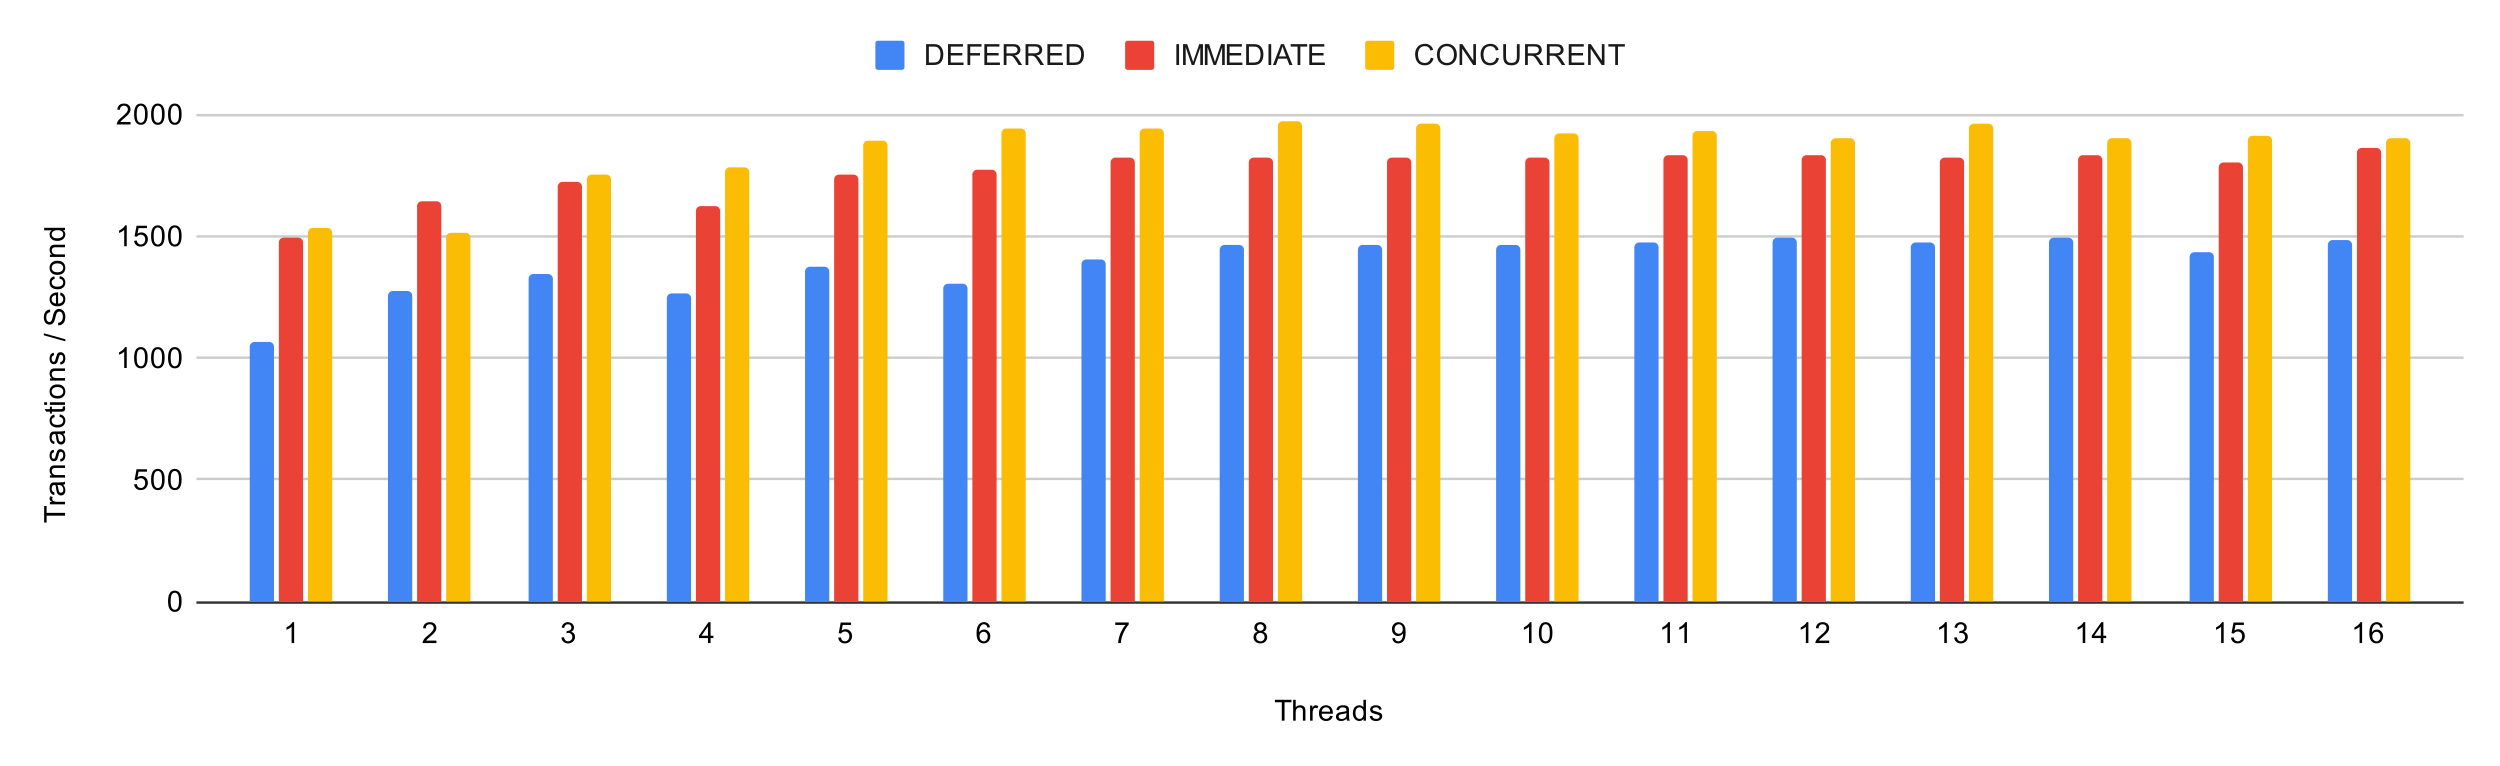 <svg version="1.1" viewBox="0.0 0.0 1031.0 316.0" fill="none" stroke="none" stroke-linecap="square" stroke-miterlimit="10" width="1031" height="316" xmlns:xlink="http://www.w3.org/1999/xlink" xmlns="http://www.w3.org/2000/svg"><path fill="#ffffff" d="M0 0L1031.0 0L1031.0 316.0L0 316.0L0 0Z" fill-rule="nonzero"/><path stroke="#333333" stroke-width="1.0" stroke-linecap="butt" d="M81.5 248.5L1015.5 248.5" fill-rule="nonzero"/><path stroke="#cccccc" stroke-width="1.0" stroke-linecap="butt" d="M81.5 197.5L1015.5 197.5" fill-rule="nonzero"/><path stroke="#cccccc" stroke-width="1.0" stroke-linecap="butt" d="M81.5 147.5L1015.5 147.5" fill-rule="nonzero"/><path stroke="#cccccc" stroke-width="1.0" stroke-linecap="butt" d="M81.5 97.5L1015.5 97.5" fill-rule="nonzero"/><path stroke="#cccccc" stroke-width="1.0" stroke-linecap="butt" d="M81.5 47.5L1015.5 47.5" fill-rule="nonzero"/><clipPath id="id_0"><path d="M81.8 47.333L1015.2 47.333L1015.2 248.2L81.8 248.2L81.8 47.333Z" clip-rule="nonzero"/></clipPath><path stroke="#000000" stroke-width="2.0" stroke-linecap="butt" stroke-opacity="0.0" clip-path="url(#id_0)" d="M113.0 248.0L103.0 248.0L103.0 143.0C103.0 141.895 103.895 141.0 105.0 141.0L111.0 141.0C112.105 141.0 113.0 141.895 113.0 143.0Z" fill-rule="nonzero"/><path fill="#4285f4" clip-path="url(#id_0)" d="M113.0 248.0L103.0 248.0L103.0 143.0C103.0 141.895 103.895 141.0 105.0 141.0L111.0 141.0C112.105 141.0 113.0 141.895 113.0 143.0Z" fill-rule="nonzero"/><path stroke="#000000" stroke-width="2.0" stroke-linecap="butt" stroke-opacity="0.0" clip-path="url(#id_0)" d="M170.0 248.0L160.0 248.0L160.0 122.0C160.0 120.895 160.895 120.0 162.0 120.0L168.0 120.0C169.105 120.0 170.0 120.895 170.0 122.0Z" fill-rule="nonzero"/><path fill="#4285f4" clip-path="url(#id_0)" d="M170.0 248.0L160.0 248.0L160.0 122.0C160.0 120.895 160.895 120.0 162.0 120.0L168.0 120.0C169.105 120.0 170.0 120.895 170.0 122.0Z" fill-rule="nonzero"/><path stroke="#000000" stroke-width="2.0" stroke-linecap="butt" stroke-opacity="0.0" clip-path="url(#id_0)" d="M228.0 248.0L218.0 248.0L218.0 115.0C218.0 113.895 218.895 113.0 220.0 113.0L226.0 113.0C227.105 113.0 228.0 113.895 228.0 115.0Z" fill-rule="nonzero"/><path fill="#4285f4" clip-path="url(#id_0)" d="M228.0 248.0L218.0 248.0L218.0 115.0C218.0 113.895 218.895 113.0 220.0 113.0L226.0 113.0C227.105 113.0 228.0 113.895 228.0 115.0Z" fill-rule="nonzero"/><path stroke="#000000" stroke-width="2.0" stroke-linecap="butt" stroke-opacity="0.0" clip-path="url(#id_0)" d="M285.0 248.0L275.0 248.0L275.0 123.0C275.0 121.895 275.895 121.0 277.0 121.0L283.0 121.0C284.105 121.0 285.0 121.895 285.0 123.0Z" fill-rule="nonzero"/><path fill="#4285f4" clip-path="url(#id_0)" d="M285.0 248.0L275.0 248.0L275.0 123.0C275.0 121.895 275.895 121.0 277.0 121.0L283.0 121.0C284.105 121.0 285.0 121.895 285.0 123.0Z" fill-rule="nonzero"/><path stroke="#000000" stroke-width="2.0" stroke-linecap="butt" stroke-opacity="0.0" clip-path="url(#id_0)" d="M342.0 248.0L332.0 248.0L332.0 112.0C332.0 110.895 332.895 110.0 334.0 110.0L340.0 110.0C341.105 110.0 342.0 110.895 342.0 112.0Z" fill-rule="nonzero"/><path fill="#4285f4" clip-path="url(#id_0)" d="M342.0 248.0L332.0 248.0L332.0 112.0C332.0 110.895 332.895 110.0 334.0 110.0L340.0 110.0C341.105 110.0 342.0 110.895 342.0 112.0Z" fill-rule="nonzero"/><path stroke="#000000" stroke-width="2.0" stroke-linecap="butt" stroke-opacity="0.0" clip-path="url(#id_0)" d="M399.0 248.0L389.0 248.0L389.0 119.0C389.0 117.895 389.895 117.0 391.0 117.0L397.0 117.0C398.105 117.0 399.0 117.895 399.0 119.0Z" fill-rule="nonzero"/><path fill="#4285f4" clip-path="url(#id_0)" d="M399.0 248.0L389.0 248.0L389.0 119.0C389.0 117.895 389.895 117.0 391.0 117.0L397.0 117.0C398.105 117.0 399.0 117.895 399.0 119.0Z" fill-rule="nonzero"/><path stroke="#000000" stroke-width="2.0" stroke-linecap="butt" stroke-opacity="0.0" clip-path="url(#id_0)" d="M456.0 248.0L446.0 248.0L446.0 109.0C446.0 107.895 446.895 107.0 448.0 107.0L454.0 107.0C455.105 107.0 456.0 107.895 456.0 109.0Z" fill-rule="nonzero"/><path fill="#4285f4" clip-path="url(#id_0)" d="M456.0 248.0L446.0 248.0L446.0 109.0C446.0 107.895 446.895 107.0 448.0 107.0L454.0 107.0C455.105 107.0 456.0 107.895 456.0 109.0Z" fill-rule="nonzero"/><path stroke="#000000" stroke-width="2.0" stroke-linecap="butt" stroke-opacity="0.0" clip-path="url(#id_0)" d="M513.0 248.0L503.0 248.0L503.0 103.0C503.0 101.895 503.895 101.0 505.0 101.0L511.0 101.0C512.105 101.0 513.0 101.895 513.0 103.0Z" fill-rule="nonzero"/><path fill="#4285f4" clip-path="url(#id_0)" d="M513.0 248.0L503.0 248.0L503.0 103.0C503.0 101.895 503.895 101.0 505.0 101.0L511.0 101.0C512.105 101.0 513.0 101.895 513.0 103.0Z" fill-rule="nonzero"/><path stroke="#000000" stroke-width="2.0" stroke-linecap="butt" stroke-opacity="0.0" clip-path="url(#id_0)" d="M570.0 248.0L560.0 248.0L560.0 103.0C560.0 101.895 560.895 101.0 562.0 101.0L568.0 101.0C569.105 101.0 570.0 101.895 570.0 103.0Z" fill-rule="nonzero"/><path fill="#4285f4" clip-path="url(#id_0)" d="M570.0 248.0L560.0 248.0L560.0 103.0C560.0 101.895 560.895 101.0 562.0 101.0L568.0 101.0C569.105 101.0 570.0 101.895 570.0 103.0Z" fill-rule="nonzero"/><path stroke="#000000" stroke-width="2.0" stroke-linecap="butt" stroke-opacity="0.0" clip-path="url(#id_0)" d="M627.0 248.0L617.0 248.0L617.0 103.0C617.0 101.895 617.895 101.0 619.0 101.0L625.0 101.0C626.105 101.0 627.0 101.895 627.0 103.0Z" fill-rule="nonzero"/><path fill="#4285f4" clip-path="url(#id_0)" d="M627.0 248.0L617.0 248.0L617.0 103.0C617.0 101.895 617.895 101.0 619.0 101.0L625.0 101.0C626.105 101.0 627.0 101.895 627.0 103.0Z" fill-rule="nonzero"/><path stroke="#000000" stroke-width="2.0" stroke-linecap="butt" stroke-opacity="0.0" clip-path="url(#id_0)" d="M684.0 248.0L674.0 248.0L674.0 102.0C674.0 100.895 674.895 100.0 676.0 100.0L682.0 100.0C683.105 100.0 684.0 100.895 684.0 102.0Z" fill-rule="nonzero"/><path fill="#4285f4" clip-path="url(#id_0)" d="M684.0 248.0L674.0 248.0L674.0 102.0C674.0 100.895 674.895 100.0 676.0 100.0L682.0 100.0C683.105 100.0 684.0 100.895 684.0 102.0Z" fill-rule="nonzero"/><path stroke="#000000" stroke-width="2.0" stroke-linecap="butt" stroke-opacity="0.0" clip-path="url(#id_0)" d="M741.0 248.0L731.0 248.0L731.0 100.0C731.0 98.895 731.895 98.0 733.0 98.0L739.0 98.0C740.105 98.0 741.0 98.895 741.0 100.0Z" fill-rule="nonzero"/><path fill="#4285f4" clip-path="url(#id_0)" d="M741.0 248.0L731.0 248.0L731.0 100.0C731.0 98.895 731.895 98.0 733.0 98.0L739.0 98.0C740.105 98.0 741.0 98.895 741.0 100.0Z" fill-rule="nonzero"/><path stroke="#000000" stroke-width="2.0" stroke-linecap="butt" stroke-opacity="0.0" clip-path="url(#id_0)" d="M798.0 248.0L788.0 248.0L788.0 102.0C788.0 100.895 788.895 100.0 790.0 100.0L796.0 100.0C797.105 100.0 798.0 100.895 798.0 102.0Z" fill-rule="nonzero"/><path fill="#4285f4" clip-path="url(#id_0)" d="M798.0 248.0L788.0 248.0L788.0 102.0C788.0 100.895 788.895 100.0 790.0 100.0L796.0 100.0C797.105 100.0 798.0 100.895 798.0 102.0Z" fill-rule="nonzero"/><path stroke="#000000" stroke-width="2.0" stroke-linecap="butt" stroke-opacity="0.0" clip-path="url(#id_0)" d="M855.0 248.0L845.0 248.0L845.0 100.0C845.0 98.895 845.895 98.0 847.0 98.0L853.0 98.0C854.105 98.0 855.0 98.895 855.0 100.0Z" fill-rule="nonzero"/><path fill="#4285f4" clip-path="url(#id_0)" d="M855.0 248.0L845.0 248.0L845.0 100.0C845.0 98.895 845.895 98.0 847.0 98.0L853.0 98.0C854.105 98.0 855.0 98.895 855.0 100.0Z" fill-rule="nonzero"/><path stroke="#000000" stroke-width="2.0" stroke-linecap="butt" stroke-opacity="0.0" clip-path="url(#id_0)" d="M913.0 248.0L903.0 248.0L903.0 106.0C903.0 104.895 903.895 104.0 905.0 104.0L911.0 104.0C912.105 104.0 913.0 104.895 913.0 106.0Z" fill-rule="nonzero"/><path fill="#4285f4" clip-path="url(#id_0)" d="M913.0 248.0L903.0 248.0L903.0 106.0C903.0 104.895 903.895 104.0 905.0 104.0L911.0 104.0C912.105 104.0 913.0 104.895 913.0 106.0Z" fill-rule="nonzero"/><path stroke="#000000" stroke-width="2.0" stroke-linecap="butt" stroke-opacity="0.0" clip-path="url(#id_0)" d="M970.0 248.0L960.0 248.0L960.0 101.0C960.0 99.895 960.895 99.0 962.0 99.0L968.0 99.0C969.105 99.0 970.0 99.895 970.0 101.0Z" fill-rule="nonzero"/><path fill="#4285f4" clip-path="url(#id_0)" d="M970.0 248.0L960.0 248.0L960.0 101.0C960.0 99.895 960.895 99.0 962.0 99.0L968.0 99.0C969.105 99.0 970.0 99.895 970.0 101.0Z" fill-rule="nonzero"/><path stroke="#000000" stroke-width="2.0" stroke-linecap="butt" stroke-opacity="0.0" clip-path="url(#id_0)" d="M125.0 248.0L115.0 248.0L115.0 100.0C115.0 98.895 115.895 98.0 117.0 98.0L123.0 98.0C124.105 98.0 125.0 98.895 125.0 100.0Z" fill-rule="nonzero"/><path fill="#ea4335" clip-path="url(#id_0)" d="M125.0 248.0L115.0 248.0L115.0 100.0C115.0 98.895 115.895 98.0 117.0 98.0L123.0 98.0C124.105 98.0 125.0 98.895 125.0 100.0Z" fill-rule="nonzero"/><path stroke="#000000" stroke-width="2.0" stroke-linecap="butt" stroke-opacity="0.0" clip-path="url(#id_0)" d="M182.0 248.0L172.0 248.0L172.0 85.0C172.0 83.895 172.895 83.0 174.0 83.0L180.0 83.0C181.105 83.0 182.0 83.895 182.0 85.0Z" fill-rule="nonzero"/><path fill="#ea4335" clip-path="url(#id_0)" d="M182.0 248.0L172.0 248.0L172.0 85.0C172.0 83.895 172.895 83.0 174.0 83.0L180.0 83.0C181.105 83.0 182.0 83.895 182.0 85.0Z" fill-rule="nonzero"/><path stroke="#000000" stroke-width="2.0" stroke-linecap="butt" stroke-opacity="0.0" clip-path="url(#id_0)" d="M240.0 248.0L230.0 248.0L230.0 77.0C230.0 75.895 230.895 75.0 232.0 75.0L238.0 75.0C239.105 75.0 240.0 75.895 240.0 77.0Z" fill-rule="nonzero"/><path fill="#ea4335" clip-path="url(#id_0)" d="M240.0 248.0L230.0 248.0L230.0 77.0C230.0 75.895 230.895 75.0 232.0 75.0L238.0 75.0C239.105 75.0 240.0 75.895 240.0 77.0Z" fill-rule="nonzero"/><path stroke="#000000" stroke-width="2.0" stroke-linecap="butt" stroke-opacity="0.0" clip-path="url(#id_0)" d="M297.0 248.0L287.0 248.0L287.0 87.0C287.0 85.895 287.895 85.0 289.0 85.0L295.0 85.0C296.105 85.0 297.0 85.895 297.0 87.0Z" fill-rule="nonzero"/><path fill="#ea4335" clip-path="url(#id_0)" d="M297.0 248.0L287.0 248.0L287.0 87.0C287.0 85.895 287.895 85.0 289.0 85.0L295.0 85.0C296.105 85.0 297.0 85.895 297.0 87.0Z" fill-rule="nonzero"/><path stroke="#000000" stroke-width="2.0" stroke-linecap="butt" stroke-opacity="0.0" clip-path="url(#id_0)" d="M354.0 248.0L344.0 248.0L344.0 74.0C344.0 72.895 344.895 72.0 346.0 72.0L352.0 72.0C353.105 72.0 354.0 72.895 354.0 74.0Z" fill-rule="nonzero"/><path fill="#ea4335" clip-path="url(#id_0)" d="M354.0 248.0L344.0 248.0L344.0 74.0C344.0 72.895 344.895 72.0 346.0 72.0L352.0 72.0C353.105 72.0 354.0 72.895 354.0 74.0Z" fill-rule="nonzero"/><path stroke="#000000" stroke-width="2.0" stroke-linecap="butt" stroke-opacity="0.0" clip-path="url(#id_0)" d="M411.0 248.0L401.0 248.0L401.0 72.0C401.0 70.895 401.895 70.0 403.0 70.0L409.0 70.0C410.105 70.0 411.0 70.895 411.0 72.0Z" fill-rule="nonzero"/><path fill="#ea4335" clip-path="url(#id_0)" d="M411.0 248.0L401.0 248.0L401.0 72.0C401.0 70.895 401.895 70.0 403.0 70.0L409.0 70.0C410.105 70.0 411.0 70.895 411.0 72.0Z" fill-rule="nonzero"/><path stroke="#000000" stroke-width="2.0" stroke-linecap="butt" stroke-opacity="0.0" clip-path="url(#id_0)" d="M468.0 248.0L458.0 248.0L458.0 67.0C458.0 65.895 458.895 65.0 460.0 65.0L466.0 65.0C467.105 65.0 468.0 65.895 468.0 67.0Z" fill-rule="nonzero"/><path fill="#ea4335" clip-path="url(#id_0)" d="M468.0 248.0L458.0 248.0L458.0 67.0C458.0 65.895 458.895 65.0 460.0 65.0L466.0 65.0C467.105 65.0 468.0 65.895 468.0 67.0Z" fill-rule="nonzero"/><path stroke="#000000" stroke-width="2.0" stroke-linecap="butt" stroke-opacity="0.0" clip-path="url(#id_0)" d="M525.0 248.0L515.0 248.0L515.0 67.0C515.0 65.895 515.895 65.0 517.0 65.0L523.0 65.0C524.105 65.0 525.0 65.895 525.0 67.0Z" fill-rule="nonzero"/><path fill="#ea4335" clip-path="url(#id_0)" d="M525.0 248.0L515.0 248.0L515.0 67.0C515.0 65.895 515.895 65.0 517.0 65.0L523.0 65.0C524.105 65.0 525.0 65.895 525.0 67.0Z" fill-rule="nonzero"/><path stroke="#000000" stroke-width="2.0" stroke-linecap="butt" stroke-opacity="0.0" clip-path="url(#id_0)" d="M582.0 248.0L572.0 248.0L572.0 67.0C572.0 65.895 572.895 65.0 574.0 65.0L580.0 65.0C581.105 65.0 582.0 65.895 582.0 67.0Z" fill-rule="nonzero"/><path fill="#ea4335" clip-path="url(#id_0)" d="M582.0 248.0L572.0 248.0L572.0 67.0C572.0 65.895 572.895 65.0 574.0 65.0L580.0 65.0C581.105 65.0 582.0 65.895 582.0 67.0Z" fill-rule="nonzero"/><path stroke="#000000" stroke-width="2.0" stroke-linecap="butt" stroke-opacity="0.0" clip-path="url(#id_0)" d="M639.0 248.0L629.0 248.0L629.0 67.0C629.0 65.895 629.895 65.0 631.0 65.0L637.0 65.0C638.105 65.0 639.0 65.895 639.0 67.0Z" fill-rule="nonzero"/><path fill="#ea4335" clip-path="url(#id_0)" d="M639.0 248.0L629.0 248.0L629.0 67.0C629.0 65.895 629.895 65.0 631.0 65.0L637.0 65.0C638.105 65.0 639.0 65.895 639.0 67.0Z" fill-rule="nonzero"/><path stroke="#000000" stroke-width="2.0" stroke-linecap="butt" stroke-opacity="0.0" clip-path="url(#id_0)" d="M696.0 248.0L686.0 248.0L686.0 66.0C686.0 64.895 686.895 64.0 688.0 64.0L694.0 64.0C695.105 64.0 696.0 64.895 696.0 66.0Z" fill-rule="nonzero"/><path fill="#ea4335" clip-path="url(#id_0)" d="M696.0 248.0L686.0 248.0L686.0 66.0C686.0 64.895 686.895 64.0 688.0 64.0L694.0 64.0C695.105 64.0 696.0 64.895 696.0 66.0Z" fill-rule="nonzero"/><path stroke="#000000" stroke-width="2.0" stroke-linecap="butt" stroke-opacity="0.0" clip-path="url(#id_0)" d="M753.0 248.0L743.0 248.0L743.0 66.0C743.0 64.895 743.895 64.0 745.0 64.0L751.0 64.0C752.105 64.0 753.0 64.895 753.0 66.0Z" fill-rule="nonzero"/><path fill="#ea4335" clip-path="url(#id_0)" d="M753.0 248.0L743.0 248.0L743.0 66.0C743.0 64.895 743.895 64.0 745.0 64.0L751.0 64.0C752.105 64.0 753.0 64.895 753.0 66.0Z" fill-rule="nonzero"/><path stroke="#000000" stroke-width="2.0" stroke-linecap="butt" stroke-opacity="0.0" clip-path="url(#id_0)" d="M810.0 248.0L800.0 248.0L800.0 67.0C800.0 65.895 800.895 65.0 802.0 65.0L808.0 65.0C809.105 65.0 810.0 65.895 810.0 67.0Z" fill-rule="nonzero"/><path fill="#ea4335" clip-path="url(#id_0)" d="M810.0 248.0L800.0 248.0L800.0 67.0C800.0 65.895 800.895 65.0 802.0 65.0L808.0 65.0C809.105 65.0 810.0 65.895 810.0 67.0Z" fill-rule="nonzero"/><path stroke="#000000" stroke-width="2.0" stroke-linecap="butt" stroke-opacity="0.0" clip-path="url(#id_0)" d="M867.0 248.0L857.0 248.0L857.0 66.0C857.0 64.895 857.895 64.0 859.0 64.0L865.0 64.0C866.105 64.0 867.0 64.895 867.0 66.0Z" fill-rule="nonzero"/><path fill="#ea4335" clip-path="url(#id_0)" d="M867.0 248.0L857.0 248.0L857.0 66.0C857.0 64.895 857.895 64.0 859.0 64.0L865.0 64.0C866.105 64.0 867.0 64.895 867.0 66.0Z" fill-rule="nonzero"/><path stroke="#000000" stroke-width="2.0" stroke-linecap="butt" stroke-opacity="0.0" clip-path="url(#id_0)" d="M925.0 248.0L915.0 248.0L915.0 69.0C915.0 67.895 915.895 67.0 917.0 67.0L923.0 67.0C924.105 67.0 925.0 67.895 925.0 69.0Z" fill-rule="nonzero"/><path fill="#ea4335" clip-path="url(#id_0)" d="M925.0 248.0L915.0 248.0L915.0 69.0C915.0 67.895 915.895 67.0 917.0 67.0L923.0 67.0C924.105 67.0 925.0 67.895 925.0 69.0Z" fill-rule="nonzero"/><path stroke="#000000" stroke-width="2.0" stroke-linecap="butt" stroke-opacity="0.0" clip-path="url(#id_0)" d="M982.0 248.0L972.0 248.0L972.0 63.0C972.0 61.895 972.895 61.0 974.0 61.0L980.0 61.0C981.105 61.0 982.0 61.895 982.0 63.0Z" fill-rule="nonzero"/><path fill="#ea4335" clip-path="url(#id_0)" d="M982.0 248.0L972.0 248.0L972.0 63.0C972.0 61.895 972.895 61.0 974.0 61.0L980.0 61.0C981.105 61.0 982.0 61.895 982.0 63.0Z" fill-rule="nonzero"/><path stroke="#000000" stroke-width="2.0" stroke-linecap="butt" stroke-opacity="0.0" clip-path="url(#id_0)" d="M137.0 248.0L127.0 248.0L127.0 96.0C127.0 94.895 127.895 94.0 129.0 94.0L135.0 94.0C136.105 94.0 137.0 94.895 137.0 96.0Z" fill-rule="nonzero"/><path fill="#fbbc04" clip-path="url(#id_0)" d="M137.0 248.0L127.0 248.0L127.0 96.0C127.0 94.895 127.895 94.0 129.0 94.0L135.0 94.0C136.105 94.0 137.0 94.895 137.0 96.0Z" fill-rule="nonzero"/><path stroke="#000000" stroke-width="2.0" stroke-linecap="butt" stroke-opacity="0.0" clip-path="url(#id_0)" d="M194.0 248.0L184.0 248.0L184.0 98.0C184.0 96.895 184.895 96.0 186.0 96.0L192.0 96.0C193.105 96.0 194.0 96.895 194.0 98.0Z" fill-rule="nonzero"/><path fill="#fbbc04" clip-path="url(#id_0)" d="M194.0 248.0L184.0 248.0L184.0 98.0C184.0 96.895 184.895 96.0 186.0 96.0L192.0 96.0C193.105 96.0 194.0 96.895 194.0 98.0Z" fill-rule="nonzero"/><path stroke="#000000" stroke-width="2.0" stroke-linecap="butt" stroke-opacity="0.0" clip-path="url(#id_0)" d="M252.0 248.0L242.0 248.0L242.0 74.0C242.0 72.895 242.895 72.0 244.0 72.0L250.0 72.0C251.105 72.0 252.0 72.895 252.0 74.0Z" fill-rule="nonzero"/><path fill="#fbbc04" clip-path="url(#id_0)" d="M252.0 248.0L242.0 248.0L242.0 74.0C242.0 72.895 242.895 72.0 244.0 72.0L250.0 72.0C251.105 72.0 252.0 72.895 252.0 74.0Z" fill-rule="nonzero"/><path stroke="#000000" stroke-width="2.0" stroke-linecap="butt" stroke-opacity="0.0" clip-path="url(#id_0)" d="M309.0 248.0L299.0 248.0L299.0 71.0C299.0 69.895 299.895 69.0 301.0 69.0L307.0 69.0C308.105 69.0 309.0 69.895 309.0 71.0Z" fill-rule="nonzero"/><path fill="#fbbc04" clip-path="url(#id_0)" d="M309.0 248.0L299.0 248.0L299.0 71.0C299.0 69.895 299.895 69.0 301.0 69.0L307.0 69.0C308.105 69.0 309.0 69.895 309.0 71.0Z" fill-rule="nonzero"/><path stroke="#000000" stroke-width="2.0" stroke-linecap="butt" stroke-opacity="0.0" clip-path="url(#id_0)" d="M366.0 248.0L356.0 248.0L356.0 60.0C356.0 58.895 356.895 58.0 358.0 58.0L364.0 58.0C365.105 58.0 366.0 58.895 366.0 60.0Z" fill-rule="nonzero"/><path fill="#fbbc04" clip-path="url(#id_0)" d="M366.0 248.0L356.0 248.0L356.0 60.0C356.0 58.895 356.895 58.0 358.0 58.0L364.0 58.0C365.105 58.0 366.0 58.895 366.0 60.0Z" fill-rule="nonzero"/><path stroke="#000000" stroke-width="2.0" stroke-linecap="butt" stroke-opacity="0.0" clip-path="url(#id_0)" d="M423.0 248.0L413.0 248.0L413.0 55.0C413.0 53.895 413.895 53.0 415.0 53.0L421.0 53.0C422.105 53.0 423.0 53.895 423.0 55.0Z" fill-rule="nonzero"/><path fill="#fbbc04" clip-path="url(#id_0)" d="M423.0 248.0L413.0 248.0L413.0 55.0C413.0 53.895 413.895 53.0 415.0 53.0L421.0 53.0C422.105 53.0 423.0 53.895 423.0 55.0Z" fill-rule="nonzero"/><path stroke="#000000" stroke-width="2.0" stroke-linecap="butt" stroke-opacity="0.0" clip-path="url(#id_0)" d="M480.0 248.0L470.0 248.0L470.0 55.0C470.0 53.895 470.895 53.0 472.0 53.0L478.0 53.0C479.105 53.0 480.0 53.895 480.0 55.0Z" fill-rule="nonzero"/><path fill="#fbbc04" clip-path="url(#id_0)" d="M480.0 248.0L470.0 248.0L470.0 55.0C470.0 53.895 470.895 53.0 472.0 53.0L478.0 53.0C479.105 53.0 480.0 53.895 480.0 55.0Z" fill-rule="nonzero"/><path stroke="#000000" stroke-width="2.0" stroke-linecap="butt" stroke-opacity="0.0" clip-path="url(#id_0)" d="M537.0 248.0L527.0 248.0L527.0 52.0C527.0 50.895 527.895 50.0 529.0 50.0L535.0 50.0C536.105 50.0 537.0 50.895 537.0 52.0Z" fill-rule="nonzero"/><path fill="#fbbc04" clip-path="url(#id_0)" d="M537.0 248.0L527.0 248.0L527.0 52.0C527.0 50.895 527.895 50.0 529.0 50.0L535.0 50.0C536.105 50.0 537.0 50.895 537.0 52.0Z" fill-rule="nonzero"/><path stroke="#000000" stroke-width="2.0" stroke-linecap="butt" stroke-opacity="0.0" clip-path="url(#id_0)" d="M594.0 248.0L584.0 248.0L584.0 53.0C584.0 51.895 584.895 51.0 586.0 51.0L592.0 51.0C593.105 51.0 594.0 51.895 594.0 53.0Z" fill-rule="nonzero"/><path fill="#fbbc04" clip-path="url(#id_0)" d="M594.0 248.0L584.0 248.0L584.0 53.0C584.0 51.895 584.895 51.0 586.0 51.0L592.0 51.0C593.105 51.0 594.0 51.895 594.0 53.0Z" fill-rule="nonzero"/><path stroke="#000000" stroke-width="2.0" stroke-linecap="butt" stroke-opacity="0.0" clip-path="url(#id_0)" d="M651.0 248.0L641.0 248.0L641.0 57.0C641.0 55.895 641.895 55.0 643.0 55.0L649.0 55.0C650.105 55.0 651.0 55.895 651.0 57.0Z" fill-rule="nonzero"/><path fill="#fbbc04" clip-path="url(#id_0)" d="M651.0 248.0L641.0 248.0L641.0 57.0C641.0 55.895 641.895 55.0 643.0 55.0L649.0 55.0C650.105 55.0 651.0 55.895 651.0 57.0Z" fill-rule="nonzero"/><path stroke="#000000" stroke-width="2.0" stroke-linecap="butt" stroke-opacity="0.0" clip-path="url(#id_0)" d="M708.0 248.0L698.0 248.0L698.0 56.0C698.0 54.895 698.895 54.0 700.0 54.0L706.0 54.0C707.105 54.0 708.0 54.895 708.0 56.0Z" fill-rule="nonzero"/><path fill="#fbbc04" clip-path="url(#id_0)" d="M708.0 248.0L698.0 248.0L698.0 56.0C698.0 54.895 698.895 54.0 700.0 54.0L706.0 54.0C707.105 54.0 708.0 54.895 708.0 56.0Z" fill-rule="nonzero"/><path stroke="#000000" stroke-width="2.0" stroke-linecap="butt" stroke-opacity="0.0" clip-path="url(#id_0)" d="M765.0 248.0L755.0 248.0L755.0 59.0C755.0 57.895 755.895 57.0 757.0 57.0L763.0 57.0C764.105 57.0 765.0 57.895 765.0 59.0Z" fill-rule="nonzero"/><path fill="#fbbc04" clip-path="url(#id_0)" d="M765.0 248.0L755.0 248.0L755.0 59.0C755.0 57.895 755.895 57.0 757.0 57.0L763.0 57.0C764.105 57.0 765.0 57.895 765.0 59.0Z" fill-rule="nonzero"/><path stroke="#000000" stroke-width="2.0" stroke-linecap="butt" stroke-opacity="0.0" clip-path="url(#id_0)" d="M822.0 248.0L812.0 248.0L812.0 53.0C812.0 51.895 812.895 51.0 814.0 51.0L820.0 51.0C821.105 51.0 822.0 51.895 822.0 53.0Z" fill-rule="nonzero"/><path fill="#fbbc04" clip-path="url(#id_0)" d="M822.0 248.0L812.0 248.0L812.0 53.0C812.0 51.895 812.895 51.0 814.0 51.0L820.0 51.0C821.105 51.0 822.0 51.895 822.0 53.0Z" fill-rule="nonzero"/><path stroke="#000000" stroke-width="2.0" stroke-linecap="butt" stroke-opacity="0.0" clip-path="url(#id_0)" d="M879.0 248.0L869.0 248.0L869.0 59.0C869.0 57.895 869.895 57.0 871.0 57.0L877.0 57.0C878.105 57.0 879.0 57.895 879.0 59.0Z" fill-rule="nonzero"/><path fill="#fbbc04" clip-path="url(#id_0)" d="M879.0 248.0L869.0 248.0L869.0 59.0C869.0 57.895 869.895 57.0 871.0 57.0L877.0 57.0C878.105 57.0 879.0 57.895 879.0 59.0Z" fill-rule="nonzero"/><path stroke="#000000" stroke-width="2.0" stroke-linecap="butt" stroke-opacity="0.0" clip-path="url(#id_0)" d="M937.0 248.0L927.0 248.0L927.0 58.0C927.0 56.895 927.895 56.0 929.0 56.0L935.0 56.0C936.105 56.0 937.0 56.895 937.0 58.0Z" fill-rule="nonzero"/><path fill="#fbbc04" clip-path="url(#id_0)" d="M937.0 248.0L927.0 248.0L927.0 58.0C927.0 56.895 927.895 56.0 929.0 56.0L935.0 56.0C936.105 56.0 937.0 56.895 937.0 58.0Z" fill-rule="nonzero"/><path stroke="#000000" stroke-width="2.0" stroke-linecap="butt" stroke-opacity="0.0" clip-path="url(#id_0)" d="M994.0 248.0L984.0 248.0L984.0 59.0C984.0 57.895 984.895 57.0 986.0 57.0L992.0 57.0C993.105 57.0 994.0 57.895 994.0 59.0Z" fill-rule="nonzero"/><path fill="#fbbc04" clip-path="url(#id_0)" d="M994.0 248.0L984.0 248.0L984.0 59.0C984.0 57.895 984.895 57.0 986.0 57.0L992.0 57.0C993.105 57.0 994.0 57.895 994.0 59.0Z" fill-rule="nonzero"/><path fill="#000000" d="M528.609 297.2L528.609 289.622L525.781 289.622L525.781 288.606L532.594 288.606L532.594 289.622L529.75 289.622L529.75 297.2L528.609 297.2ZM533.297 297.2L533.297 288.606L534.344 288.606L534.344 291.684Q535.078 290.841 536.203 290.841Q536.906 290.841 537.406 291.122Q537.922 291.387 538.141 291.872Q538.359 292.341 538.359 293.262L538.359 297.2L537.312 297.2L537.312 293.262Q537.312 292.466 536.969 292.106Q536.625 291.747 536.0 291.747Q535.531 291.747 535.109 291.997Q534.703 292.231 534.516 292.653Q534.344 293.059 534.344 293.794L534.344 297.2L533.297 297.2ZM540.281 297.2L540.281 290.981L541.234 290.981L541.234 291.919Q541.594 291.262 541.891 291.059Q542.203 290.841 542.578 290.841Q543.109 290.841 543.656 291.169L543.297 292.153Q542.906 291.919 542.531 291.919Q542.172 291.919 541.891 292.137Q541.625 292.341 541.516 292.716Q541.328 293.278 541.328 293.934L541.328 297.2L540.281 297.2ZM548.547 295.2L549.641 295.325Q549.391 296.278 548.688 296.809Q547.984 297.341 546.906 297.341Q545.547 297.341 544.734 296.497Q543.938 295.653 543.938 294.137Q543.938 292.575 544.75 291.716Q545.562 290.841 546.844 290.841Q548.094 290.841 548.875 291.684Q549.672 292.528 549.672 294.075Q549.672 294.169 549.672 294.356L545.031 294.356Q545.094 295.387 545.609 295.934Q546.125 296.466 546.906 296.466Q547.484 296.466 547.891 296.169Q548.312 295.856 548.547 295.2ZM545.094 293.497L548.562 293.497Q548.5 292.7 548.172 292.309Q547.656 291.7 546.859 291.7Q546.125 291.7 545.625 292.184Q545.141 292.669 545.094 293.497ZM555.359 296.434Q554.766 296.934 554.219 297.137Q553.688 297.341 553.062 297.341Q552.031 297.341 551.484 296.841Q550.938 296.341 550.938 295.559Q550.938 295.106 551.141 294.731Q551.344 294.341 551.688 294.122Q552.031 293.887 552.453 293.778Q552.75 293.684 553.391 293.606Q554.656 293.466 555.266 293.247Q555.266 293.028 555.266 292.981Q555.266 292.325 554.969 292.059Q554.562 291.716 553.766 291.716Q553.031 291.716 552.672 291.981Q552.312 292.231 552.141 292.887L551.109 292.747Q551.25 292.091 551.578 291.684Q551.906 291.278 552.516 291.059Q553.125 290.841 553.922 290.841Q554.719 290.841 555.219 291.028Q555.719 291.216 555.953 291.497Q556.188 291.778 556.281 292.216Q556.328 292.481 556.328 293.184L556.328 294.591Q556.328 296.059 556.391 296.45Q556.469 296.841 556.672 297.2L555.562 297.2Q555.406 296.872 555.359 296.434ZM555.266 294.075Q554.688 294.309 553.547 294.481Q552.891 294.575 552.625 294.7Q552.359 294.809 552.203 295.028Q552.062 295.247 552.062 295.528Q552.062 295.95 552.375 296.231Q552.703 296.512 553.312 296.512Q553.922 296.512 554.391 296.247Q554.875 295.981 555.094 295.512Q555.266 295.153 555.266 294.466L555.266 294.075ZM562.328 297.2L562.328 296.419Q561.734 297.341 560.594 297.341Q559.844 297.341 559.219 296.934Q558.594 296.512 558.25 295.778Q557.906 295.044 557.906 294.091Q557.906 293.169 558.219 292.403Q558.531 291.637 559.156 291.247Q559.781 290.841 560.547 290.841Q561.109 290.841 561.547 291.075Q561.984 291.309 562.266 291.684L562.266 288.606L563.312 288.606L563.312 297.2L562.328 297.2ZM559.0 294.091Q559.0 295.294 559.5 295.887Q560.0 296.466 560.688 296.466Q561.375 296.466 561.859 295.903Q562.344 295.341 562.344 294.184Q562.344 292.903 561.844 292.309Q561.359 291.716 560.641 291.716Q559.938 291.716 559.469 292.294Q559.0 292.856 559.0 294.091ZM564.875 295.341L565.906 295.184Q566.0 295.809 566.391 296.137Q566.797 296.466 567.531 296.466Q568.25 296.466 568.594 296.184Q568.953 295.887 568.953 295.481Q568.953 295.122 568.641 294.919Q568.422 294.778 567.562 294.559Q566.406 294.262 565.953 294.059Q565.516 293.841 565.281 293.466Q565.047 293.091 565.047 292.622Q565.047 292.216 565.234 291.856Q565.422 291.497 565.75 291.262Q566.0 291.091 566.422 290.966Q566.844 290.841 567.344 290.841Q568.062 290.841 568.609 291.059Q569.172 291.262 569.438 291.622Q569.703 291.981 569.797 292.575L568.766 292.716Q568.703 292.247 568.359 291.981Q568.031 291.7 567.406 291.7Q566.688 291.7 566.375 291.95Q566.062 292.184 566.062 292.512Q566.062 292.716 566.188 292.872Q566.328 293.044 566.594 293.153Q566.75 293.216 567.531 293.419Q568.656 293.731 569.094 293.919Q569.531 294.106 569.781 294.466Q570.031 294.825 570.031 295.372Q570.031 295.903 569.719 296.372Q569.422 296.825 568.844 297.091Q568.266 297.341 567.531 297.341Q566.312 297.341 565.672 296.841Q565.047 296.325 564.875 295.341Z" fill-rule="nonzero"/><path fill="#000000" d="M26.8 212.657L19.222 212.657L19.222 215.485L18.206 215.485L18.206 208.673L19.222 208.673L19.222 211.517L26.8 211.517L26.8 212.657ZM26.8 207.985L20.581 207.985L20.581 207.032L21.519 207.032Q20.863 206.673 20.659 206.376Q20.441 206.064 20.441 205.689Q20.441 205.157 20.769 204.61L21.753 204.97Q21.519 205.36 21.519 205.735Q21.519 206.095 21.738 206.376Q21.941 206.642 22.316 206.751Q22.878 206.939 23.534 206.939L26.8 206.939L26.8 207.985ZM26.034 199.907Q26.534 200.501 26.738 201.048Q26.941 201.579 26.941 202.204Q26.941 203.235 26.441 203.782Q25.941 204.329 25.159 204.329Q24.706 204.329 24.331 204.126Q23.941 203.923 23.722 203.579Q23.488 203.235 23.378 202.814Q23.284 202.517 23.206 201.876Q23.066 200.61 22.847 200.001Q22.628 200.001 22.581 200.001Q21.925 200.001 21.659 200.298Q21.316 200.704 21.316 201.501Q21.316 202.235 21.581 202.595Q21.831 202.954 22.488 203.126L22.347 204.157Q21.691 204.017 21.284 203.689Q20.878 203.36 20.659 202.751Q20.441 202.142 20.441 201.345Q20.441 200.548 20.628 200.048Q20.816 199.548 21.097 199.314Q21.378 199.079 21.816 198.985Q22.081 198.939 22.784 198.939L24.191 198.939Q25.659 198.939 26.05 198.876Q26.441 198.798 26.8 198.595L26.8 199.704Q26.472 199.86 26.034 199.907ZM23.675 200.001Q23.909 200.579 24.081 201.72Q24.175 202.376 24.3 202.642Q24.409 202.907 24.628 203.064Q24.847 203.204 25.128 203.204Q25.55 203.204 25.831 202.892Q26.113 202.564 26.113 201.954Q26.113 201.345 25.847 200.876Q25.581 200.392 25.113 200.173Q24.753 200.001 24.066 200.001L23.675 200.001ZM26.8 196.97L20.581 196.97L20.581 196.032L21.456 196.032Q20.441 195.345 20.441 194.048Q20.441 193.485 20.644 193.017Q20.847 192.532 21.175 192.298Q21.503 192.064 21.941 191.97Q22.238 191.923 22.972 191.923L26.8 191.923L26.8 192.97L23.019 192.97Q22.363 192.97 22.05 193.095Q21.738 193.22 21.55 193.532Q21.347 193.845 21.347 194.267Q21.347 194.939 21.784 195.439Q22.206 195.923 23.394 195.923L26.8 195.923L26.8 196.97ZM24.941 190.392L24.784 189.36Q25.409 189.267 25.738 188.876Q26.066 188.47 26.066 187.735Q26.066 187.017 25.784 186.673Q25.488 186.314 25.081 186.314Q24.722 186.314 24.519 186.626Q24.378 186.845 24.159 187.704Q23.863 188.86 23.659 189.314Q23.441 189.751 23.066 189.985Q22.691 190.22 22.222 190.22Q21.816 190.22 21.456 190.032Q21.097 189.845 20.863 189.517Q20.691 189.267 20.566 188.845Q20.441 188.423 20.441 187.923Q20.441 187.204 20.659 186.657Q20.863 186.095 21.222 185.829Q21.581 185.564 22.175 185.47L22.316 186.501Q21.847 186.564 21.581 186.907Q21.3 187.235 21.3 187.86Q21.3 188.579 21.55 188.892Q21.784 189.204 22.113 189.204Q22.316 189.204 22.472 189.079Q22.644 188.939 22.753 188.673Q22.816 188.517 23.019 187.735Q23.331 186.61 23.519 186.173Q23.706 185.735 24.066 185.485Q24.425 185.235 24.972 185.235Q25.503 185.235 25.972 185.548Q26.425 185.845 26.691 186.423Q26.941 187.001 26.941 187.735Q26.941 188.954 26.441 189.595Q25.925 190.22 24.941 190.392ZM26.034 178.907Q26.534 179.501 26.738 180.048Q26.941 180.579 26.941 181.204Q26.941 182.235 26.441 182.782Q25.941 183.329 25.159 183.329Q24.706 183.329 24.331 183.126Q23.941 182.923 23.722 182.579Q23.488 182.235 23.378 181.814Q23.284 181.517 23.206 180.876Q23.066 179.61 22.847 179.001Q22.628 179.001 22.581 179.001Q21.925 179.001 21.659 179.298Q21.316 179.704 21.316 180.501Q21.316 181.235 21.581 181.595Q21.831 181.954 22.488 182.126L22.347 183.157Q21.691 183.017 21.284 182.689Q20.878 182.36 20.659 181.751Q20.441 181.142 20.441 180.345Q20.441 179.548 20.628 179.048Q20.816 178.548 21.097 178.314Q21.378 178.079 21.816 177.985Q22.081 177.939 22.784 177.939L24.191 177.939Q25.659 177.939 26.05 177.876Q26.441 177.798 26.8 177.595L26.8 178.704Q26.472 178.86 26.034 178.907ZM23.675 179.001Q23.909 179.579 24.081 180.72Q24.175 181.376 24.3 181.642Q24.409 181.907 24.628 182.064Q24.847 182.204 25.128 182.204Q25.55 182.204 25.831 181.892Q26.113 181.564 26.113 180.954Q26.113 180.345 25.847 179.876Q25.581 179.392 25.113 179.173Q24.753 179.001 24.066 179.001L23.675 179.001ZM24.519 171.907L24.659 170.876Q25.722 171.048 26.331 171.751Q26.941 172.454 26.941 173.47Q26.941 174.751 26.113 175.532Q25.269 176.298 23.706 176.298Q22.706 176.298 21.956 175.97Q21.191 175.626 20.816 174.954Q20.441 174.267 20.441 173.454Q20.441 172.454 20.956 171.814Q21.456 171.157 22.409 170.97L22.566 172.001Q21.941 172.142 21.628 172.517Q21.3 172.892 21.3 173.423Q21.3 174.22 21.878 174.72Q22.441 175.22 23.675 175.22Q24.941 175.22 25.503 174.735Q26.066 174.251 26.066 173.485Q26.066 172.86 25.691 172.454Q25.316 172.032 24.519 171.907ZM25.863 167.673L26.784 167.517Q26.878 167.97 26.878 168.314Q26.878 168.892 26.706 169.204Q26.519 169.517 26.222 169.657Q25.925 169.782 24.972 169.782L21.394 169.782L21.394 170.548L20.581 170.548L20.581 169.782L19.034 169.782L18.409 168.735L20.581 168.735L20.581 167.673L21.394 167.673L21.394 168.735L25.034 168.735Q25.488 168.735 25.613 168.689Q25.738 168.626 25.816 168.501Q25.894 168.376 25.894 168.142Q25.894 167.954 25.863 167.673ZM19.425 166.97L18.206 166.97L18.206 165.907L19.425 165.907L19.425 166.97ZM26.8 166.97L20.581 166.97L20.581 165.907L26.8 165.907L26.8 166.97ZM23.691 164.36Q21.956 164.36 21.128 163.407Q20.441 162.61 20.441 161.454Q20.441 160.173 21.284 159.36Q22.113 158.532 23.597 158.532Q24.8 158.532 25.488 158.892Q26.175 159.251 26.566 159.954Q26.941 160.642 26.941 161.454Q26.941 162.751 26.113 163.564Q25.269 164.36 23.691 164.36ZM23.691 163.282Q24.878 163.282 25.472 162.767Q26.066 162.235 26.066 161.454Q26.066 160.657 25.472 160.142Q24.878 159.626 23.659 159.626Q22.503 159.626 21.909 160.157Q21.316 160.673 21.316 161.454Q21.316 162.235 21.909 162.767Q22.488 163.282 23.691 163.282ZM26.8 156.97L20.581 156.97L20.581 156.032L21.456 156.032Q20.441 155.345 20.441 154.048Q20.441 153.485 20.644 153.017Q20.847 152.532 21.175 152.298Q21.503 152.064 21.941 151.97Q22.238 151.923 22.972 151.923L26.8 151.923L26.8 152.97L23.019 152.97Q22.363 152.97 22.05 153.095Q21.738 153.22 21.55 153.532Q21.347 153.845 21.347 154.267Q21.347 154.939 21.784 155.439Q22.206 155.923 23.394 155.923L26.8 155.923L26.8 156.97ZM24.941 150.392L24.784 149.36Q25.409 149.267 25.738 148.876Q26.066 148.47 26.066 147.735Q26.066 147.017 25.784 146.673Q25.488 146.314 25.081 146.314Q24.722 146.314 24.519 146.626Q24.378 146.845 24.159 147.704Q23.863 148.86 23.659 149.314Q23.441 149.751 23.066 149.985Q22.691 150.22 22.222 150.22Q21.816 150.22 21.456 150.032Q21.097 149.845 20.863 149.517Q20.691 149.267 20.566 148.845Q20.441 148.423 20.441 147.923Q20.441 147.204 20.659 146.657Q20.863 146.095 21.222 145.829Q21.581 145.564 22.175 145.47L22.316 146.501Q21.847 146.564 21.581 146.907Q21.3 147.235 21.3 147.86Q21.3 148.579 21.55 148.892Q21.784 149.204 22.113 149.204Q22.316 149.204 22.472 149.079Q22.644 148.939 22.753 148.673Q22.816 148.517 23.019 147.735Q23.331 146.61 23.519 146.173Q23.706 145.735 24.066 145.485Q24.425 145.235 24.972 145.235Q25.503 145.235 25.972 145.548Q26.425 145.845 26.691 146.423Q26.941 147.001 26.941 147.735Q26.941 148.954 26.441 149.595Q25.925 150.22 24.941 150.392ZM26.941 140.767L18.066 138.282L18.066 137.439L26.941 139.923L26.941 140.767ZM24.034 134.22L23.941 133.157Q24.597 133.079 25.003 132.798Q25.409 132.517 25.675 131.939Q25.925 131.345 25.925 130.61Q25.925 129.97 25.738 129.47Q25.534 128.97 25.206 128.735Q24.863 128.485 24.472 128.485Q24.066 128.485 23.769 128.72Q23.456 128.954 23.253 129.485Q23.113 129.845 22.831 131.032Q22.55 132.204 22.3 132.673Q21.972 133.298 21.503 133.595Q21.019 133.892 20.425 133.892Q19.784 133.892 19.222 133.532Q18.644 133.157 18.363 132.454Q18.066 131.735 18.066 130.876Q18.066 129.923 18.378 129.189Q18.675 128.454 19.284 128.064Q19.878 127.673 20.628 127.642L20.706 128.735Q19.894 128.829 19.488 129.345Q19.066 129.845 19.066 130.829Q19.066 131.86 19.441 132.329Q19.816 132.798 20.347 132.798Q20.816 132.798 21.113 132.47Q21.409 132.142 21.722 130.767Q22.034 129.376 22.269 128.86Q22.628 128.11 23.159 127.751Q23.675 127.392 24.378 127.392Q25.066 127.392 25.675 127.782Q26.269 128.173 26.613 128.907Q26.941 129.642 26.941 130.564Q26.941 131.735 26.613 132.532Q26.269 133.314 25.581 133.767Q24.894 134.204 24.034 134.22ZM24.8 121.72L24.925 120.626Q25.878 120.876 26.409 121.579Q26.941 122.282 26.941 123.36Q26.941 124.72 26.097 125.532Q25.253 126.329 23.738 126.329Q22.175 126.329 21.316 125.517Q20.441 124.704 20.441 123.423Q20.441 122.173 21.284 121.392Q22.128 120.595 23.675 120.595Q23.769 120.595 23.956 120.595L23.956 125.235Q24.988 125.173 25.534 124.657Q26.066 124.142 26.066 123.36Q26.066 122.782 25.769 122.376Q25.456 121.954 24.8 121.72ZM23.097 125.173L23.097 121.704Q22.3 121.767 21.909 122.095Q21.3 122.61 21.3 123.407Q21.3 124.142 21.784 124.642Q22.269 125.126 23.097 125.173ZM24.519 114.907L24.659 113.876Q25.722 114.048 26.331 114.751Q26.941 115.454 26.941 116.47Q26.941 117.751 26.113 118.532Q25.269 119.298 23.706 119.298Q22.706 119.298 21.956 118.97Q21.191 118.626 20.816 117.954Q20.441 117.267 20.441 116.454Q20.441 115.454 20.956 114.814Q21.456 114.157 22.409 113.97L22.566 115.001Q21.941 115.142 21.628 115.517Q21.3 115.892 21.3 116.423Q21.3 117.22 21.878 117.72Q22.441 118.22 23.675 118.22Q24.941 118.22 25.503 117.735Q26.066 117.251 26.066 116.485Q26.066 115.86 25.691 115.454Q25.316 115.032 24.519 114.907ZM23.691 113.36Q21.956 113.36 21.128 112.407Q20.441 111.61 20.441 110.454Q20.441 109.173 21.284 108.36Q22.113 107.532 23.597 107.532Q24.8 107.532 25.488 107.892Q26.175 108.251 26.566 108.954Q26.941 109.642 26.941 110.454Q26.941 111.751 26.113 112.564Q25.269 113.36 23.691 113.36ZM23.691 112.282Q24.878 112.282 25.472 111.767Q26.066 111.235 26.066 110.454Q26.066 109.657 25.472 109.142Q24.878 108.626 23.659 108.626Q22.503 108.626 21.909 109.157Q21.316 109.673 21.316 110.454Q21.316 111.235 21.909 111.767Q22.488 112.282 23.691 112.282ZM26.8 105.97L20.581 105.97L20.581 105.032L21.456 105.032Q20.441 104.345 20.441 103.048Q20.441 102.485 20.644 102.017Q20.847 101.532 21.175 101.298Q21.503 101.064 21.941 100.97Q22.238 100.923 22.972 100.923L26.8 100.923L26.8 101.97L23.019 101.97Q22.363 101.97 22.05 102.095Q21.738 102.22 21.55 102.532Q21.347 102.845 21.347 103.267Q21.347 103.939 21.784 104.439Q22.206 104.923 23.394 104.923L26.8 104.923L26.8 105.97ZM26.8 94.939L26.019 94.939Q26.941 95.532 26.941 96.673Q26.941 97.423 26.534 98.048Q26.113 98.673 25.378 99.017Q24.644 99.36 23.691 99.36Q22.769 99.36 22.003 99.048Q21.238 98.735 20.847 98.11Q20.441 97.485 20.441 96.72Q20.441 96.157 20.675 95.72Q20.909 95.282 21.284 95.001L18.206 95.001L18.206 93.954L26.8 93.954L26.8 94.939ZM23.691 98.267Q24.894 98.267 25.488 97.767Q26.066 97.267 26.066 96.579Q26.066 95.892 25.503 95.407Q24.941 94.923 23.784 94.923Q22.503 94.923 21.909 95.423Q21.316 95.907 21.316 96.626Q21.316 97.329 21.894 97.798Q22.456 98.267 23.691 98.267Z" fill-rule="nonzero"/><path fill="#000000" d="M69.3 247.966Q69.3 246.434 69.612 245.512Q69.925 244.575 70.534 244.075Q71.159 243.575 72.097 243.575Q72.784 243.575 73.3 243.856Q73.831 244.137 74.175 244.669Q74.519 245.184 74.706 245.934Q74.894 246.684 74.894 247.966Q74.894 249.481 74.581 250.403Q74.284 251.325 73.659 251.841Q73.05 252.341 72.097 252.341Q70.862 252.341 70.144 251.45Q69.3 250.387 69.3 247.966ZM70.378 247.966Q70.378 250.075 70.878 250.778Q71.378 251.481 72.097 251.481Q72.831 251.481 73.316 250.778Q73.816 250.075 73.816 247.966Q73.816 245.841 73.316 245.153Q72.831 244.45 72.081 244.45Q71.362 244.45 70.925 245.059Q70.378 245.841 70.378 247.966Z" fill-rule="nonzero"/><path fill="#000000" d="M55.3 199.733L56.409 199.64Q56.534 200.452 56.972 200.858Q57.425 201.265 58.066 201.265Q58.816 201.265 59.347 200.686Q59.878 200.108 59.878 199.171Q59.878 198.265 59.362 197.749Q58.862 197.218 58.034 197.218Q57.534 197.218 57.112 197.452Q56.706 197.686 56.472 198.046L55.487 197.921L56.316 193.515L60.597 193.515L60.597 194.515L57.159 194.515L56.706 196.827Q57.472 196.28 58.316 196.28Q59.441 196.28 60.206 197.061Q60.987 197.843 60.987 199.077Q60.987 200.233 60.316 201.093Q59.487 202.124 58.066 202.124Q56.894 202.124 56.144 201.468Q55.409 200.811 55.3 199.733ZM62.3 197.749Q62.3 196.218 62.612 195.296Q62.925 194.358 63.534 193.858Q64.159 193.358 65.097 193.358Q65.784 193.358 66.3 193.64Q66.831 193.921 67.175 194.452Q67.519 194.968 67.706 195.718Q67.894 196.468 67.894 197.749Q67.894 199.265 67.581 200.186Q67.284 201.108 66.659 201.624Q66.05 202.124 65.097 202.124Q63.862 202.124 63.144 201.233Q62.3 200.171 62.3 197.749ZM63.378 197.749Q63.378 199.858 63.878 200.561Q64.378 201.265 65.097 201.265Q65.831 201.265 66.316 200.561Q66.816 199.858 66.816 197.749Q66.816 195.624 66.316 194.936Q65.831 194.233 65.081 194.233Q64.362 194.233 63.925 194.843Q63.378 195.624 63.378 197.749ZM69.3 197.749Q69.3 196.218 69.612 195.296Q69.925 194.358 70.534 193.858Q71.159 193.358 72.097 193.358Q72.784 193.358 73.3 193.64Q73.831 193.921 74.175 194.452Q74.519 194.968 74.706 195.718Q74.894 196.468 74.894 197.749Q74.894 199.265 74.581 200.186Q74.284 201.108 73.659 201.624Q73.05 202.124 72.097 202.124Q70.862 202.124 70.144 201.233Q69.3 200.171 69.3 197.749ZM70.378 197.749Q70.378 199.858 70.878 200.561Q71.378 201.265 72.097 201.265Q72.831 201.265 73.316 200.561Q73.816 199.858 73.816 197.749Q73.816 195.624 73.316 194.936Q72.831 194.233 72.081 194.233Q71.362 194.233 70.925 194.843Q70.378 195.624 70.378 197.749Z" fill-rule="nonzero"/><path fill="#000000" d="M52.269 151.767L51.222 151.767L51.222 145.048Q50.831 145.407 50.206 145.782Q49.597 146.142 49.112 146.314L49.112 145.298Q49.987 144.876 50.644 144.298Q51.316 143.704 51.597 143.142L52.269 143.142L52.269 151.767ZM55.3 147.532Q55.3 146.001 55.612 145.079Q55.925 144.142 56.534 143.642Q57.159 143.142 58.097 143.142Q58.784 143.142 59.3 143.423Q59.831 143.704 60.175 144.235Q60.519 144.751 60.706 145.501Q60.894 146.251 60.894 147.532Q60.894 149.048 60.581 149.97Q60.284 150.892 59.659 151.407Q59.05 151.907 58.097 151.907Q56.862 151.907 56.144 151.017Q55.3 149.954 55.3 147.532ZM56.378 147.532Q56.378 149.642 56.878 150.345Q57.378 151.048 58.097 151.048Q58.831 151.048 59.316 150.345Q59.816 149.642 59.816 147.532Q59.816 145.407 59.316 144.72Q58.831 144.017 58.081 144.017Q57.362 144.017 56.925 144.626Q56.378 145.407 56.378 147.532ZM62.3 147.532Q62.3 146.001 62.612 145.079Q62.925 144.142 63.534 143.642Q64.159 143.142 65.097 143.142Q65.784 143.142 66.3 143.423Q66.831 143.704 67.175 144.235Q67.519 144.751 67.706 145.501Q67.894 146.251 67.894 147.532Q67.894 149.048 67.581 149.97Q67.284 150.892 66.659 151.407Q66.05 151.907 65.097 151.907Q63.862 151.907 63.144 151.017Q62.3 149.954 62.3 147.532ZM63.378 147.532Q63.378 149.642 63.878 150.345Q64.378 151.048 65.097 151.048Q65.831 151.048 66.316 150.345Q66.816 149.642 66.816 147.532Q66.816 145.407 66.316 144.72Q65.831 144.017 65.081 144.017Q64.362 144.017 63.925 144.626Q63.378 145.407 63.378 147.532ZM69.3 147.532Q69.3 146.001 69.612 145.079Q69.925 144.142 70.534 143.642Q71.159 143.142 72.097 143.142Q72.784 143.142 73.3 143.423Q73.831 143.704 74.175 144.235Q74.519 144.751 74.706 145.501Q74.894 146.251 74.894 147.532Q74.894 149.048 74.581 149.97Q74.284 150.892 73.659 151.407Q73.05 151.907 72.097 151.907Q70.862 151.907 70.144 151.017Q69.3 149.954 69.3 147.532ZM70.378 147.532Q70.378 149.642 70.878 150.345Q71.378 151.048 72.097 151.048Q72.831 151.048 73.316 150.345Q73.816 149.642 73.816 147.532Q73.816 145.407 73.316 144.72Q72.831 144.017 72.081 144.017Q71.362 144.017 70.925 144.626Q70.378 145.407 70.378 147.532Z" fill-rule="nonzero"/><path fill="#000000" d="M52.269 101.55L51.222 101.55L51.222 94.831Q50.831 95.191 50.206 95.566Q49.597 95.925 49.112 96.097L49.112 95.081Q49.987 94.659 50.644 94.081Q51.316 93.487 51.597 92.925L52.269 92.925L52.269 101.55ZM55.3 99.3L56.409 99.206Q56.534 100.019 56.972 100.425Q57.425 100.831 58.066 100.831Q58.816 100.831 59.347 100.253Q59.878 99.675 59.878 98.737Q59.878 97.831 59.362 97.316Q58.862 96.784 58.034 96.784Q57.534 96.784 57.112 97.019Q56.706 97.253 56.472 97.612L55.487 97.487L56.316 93.081L60.597 93.081L60.597 94.081L57.159 94.081L56.706 96.394Q57.472 95.847 58.316 95.847Q59.441 95.847 60.206 96.628Q60.987 97.409 60.987 98.644Q60.987 99.8 60.316 100.659Q59.487 101.691 58.066 101.691Q56.894 101.691 56.144 101.034Q55.409 100.378 55.3 99.3ZM62.3 97.316Q62.3 95.784 62.612 94.862Q62.925 93.925 63.534 93.425Q64.159 92.925 65.097 92.925Q65.784 92.925 66.3 93.206Q66.831 93.487 67.175 94.019Q67.519 94.534 67.706 95.284Q67.894 96.034 67.894 97.316Q67.894 98.831 67.581 99.753Q67.284 100.675 66.659 101.191Q66.05 101.691 65.097 101.691Q63.862 101.691 63.144 100.8Q62.3 99.737 62.3 97.316ZM63.378 97.316Q63.378 99.425 63.878 100.128Q64.378 100.831 65.097 100.831Q65.831 100.831 66.316 100.128Q66.816 99.425 66.816 97.316Q66.816 95.191 66.316 94.503Q65.831 93.8 65.081 93.8Q64.362 93.8 63.925 94.409Q63.378 95.191 63.378 97.316ZM69.3 97.316Q69.3 95.784 69.612 94.862Q69.925 93.925 70.534 93.425Q71.159 92.925 72.097 92.925Q72.784 92.925 73.3 93.206Q73.831 93.487 74.175 94.019Q74.519 94.534 74.706 95.284Q74.894 96.034 74.894 97.316Q74.894 98.831 74.581 99.753Q74.284 100.675 73.659 101.191Q73.05 101.691 72.097 101.691Q70.862 101.691 70.144 100.8Q69.3 99.737 69.3 97.316ZM70.378 97.316Q70.378 99.425 70.878 100.128Q71.378 100.831 72.097 100.831Q72.831 100.831 73.316 100.128Q73.816 99.425 73.816 97.316Q73.816 95.191 73.316 94.503Q72.831 93.8 72.081 93.8Q71.362 93.8 70.925 94.409Q70.378 95.191 70.378 97.316Z" fill-rule="nonzero"/><path fill="#000000" d="M53.847 50.318L53.847 51.333L48.159 51.333Q48.159 50.958 48.284 50.599Q48.503 50.021 48.972 49.458Q49.456 48.896 50.362 48.161Q51.769 47.005 52.253 46.333Q52.753 45.661 52.753 45.068Q52.753 44.443 52.3 44.021Q51.847 43.583 51.128 43.583Q50.362 43.583 49.909 44.036Q49.456 44.49 49.441 45.302L48.362 45.193Q48.472 43.974 49.191 43.349Q49.925 42.708 51.159 42.708Q52.394 42.708 53.112 43.396Q53.831 44.083 53.831 45.099Q53.831 45.615 53.612 46.115Q53.409 46.599 52.909 47.161Q52.425 47.708 51.3 48.661Q50.347 49.458 50.066 49.755Q49.8 50.036 49.628 50.318L53.847 50.318ZM55.3 47.099Q55.3 45.568 55.612 44.646Q55.925 43.708 56.534 43.208Q57.159 42.708 58.097 42.708Q58.784 42.708 59.3 42.99Q59.831 43.271 60.175 43.802Q60.519 44.318 60.706 45.068Q60.894 45.818 60.894 47.099Q60.894 48.615 60.581 49.536Q60.284 50.458 59.659 50.974Q59.05 51.474 58.097 51.474Q56.862 51.474 56.144 50.583Q55.3 49.521 55.3 47.099ZM56.378 47.099Q56.378 49.208 56.878 49.911Q57.378 50.615 58.097 50.615Q58.831 50.615 59.316 49.911Q59.816 49.208 59.816 47.099Q59.816 44.974 59.316 44.286Q58.831 43.583 58.081 43.583Q57.362 43.583 56.925 44.193Q56.378 44.974 56.378 47.099ZM62.3 47.099Q62.3 45.568 62.612 44.646Q62.925 43.708 63.534 43.208Q64.159 42.708 65.097 42.708Q65.784 42.708 66.3 42.99Q66.831 43.271 67.175 43.802Q67.519 44.318 67.706 45.068Q67.894 45.818 67.894 47.099Q67.894 48.615 67.581 49.536Q67.284 50.458 66.659 50.974Q66.05 51.474 65.097 51.474Q63.862 51.474 63.144 50.583Q62.3 49.521 62.3 47.099ZM63.378 47.099Q63.378 49.208 63.878 49.911Q64.378 50.615 65.097 50.615Q65.831 50.615 66.316 49.911Q66.816 49.208 66.816 47.099Q66.816 44.974 66.316 44.286Q65.831 43.583 65.081 43.583Q64.362 43.583 63.925 44.193Q63.378 44.974 63.378 47.099ZM69.3 47.099Q69.3 45.568 69.612 44.646Q69.925 43.708 70.534 43.208Q71.159 42.708 72.097 42.708Q72.784 42.708 73.3 42.99Q73.831 43.271 74.175 43.802Q74.519 44.318 74.706 45.068Q74.894 45.818 74.894 47.099Q74.894 48.615 74.581 49.536Q74.284 50.458 73.659 50.974Q73.05 51.474 72.097 51.474Q70.862 51.474 70.144 50.583Q69.3 49.521 69.3 47.099ZM70.378 47.099Q70.378 49.208 70.878 49.911Q71.378 50.615 72.097 50.615Q72.831 50.615 73.316 49.911Q73.816 49.208 73.816 47.099Q73.816 44.974 73.316 44.286Q72.831 43.583 72.081 43.583Q71.362 43.583 70.925 44.193Q70.378 44.974 70.378 47.099Z" fill-rule="nonzero"/><path fill="#000000" d="M121.304 265.2L120.257 265.2L120.257 258.481Q119.866 258.841 119.241 259.216Q118.632 259.575 118.147 259.747L118.147 258.731Q119.022 258.309 119.679 257.731Q120.35 257.137 120.632 256.575L121.304 256.575L121.304 265.2Z" fill-rule="nonzero"/><path fill="#000000" d="M179.97 264.184L179.97 265.2L174.283 265.2Q174.283 264.825 174.408 264.466Q174.627 263.887 175.095 263.325Q175.58 262.762 176.486 262.028Q177.892 260.872 178.377 260.2Q178.877 259.528 178.877 258.934Q178.877 258.309 178.424 257.887Q177.97 257.45 177.252 257.45Q176.486 257.45 176.033 257.903Q175.58 258.356 175.564 259.169L174.486 259.059Q174.595 257.841 175.314 257.216Q176.049 256.575 177.283 256.575Q178.517 256.575 179.236 257.262Q179.955 257.95 179.955 258.966Q179.955 259.481 179.736 259.981Q179.533 260.466 179.033 261.028Q178.549 261.575 177.424 262.528Q176.47 263.325 176.189 263.622Q175.924 263.903 175.752 264.184L179.97 264.184Z" fill-rule="nonzero"/><path fill="#000000" d="M231.512 262.934L232.575 262.794Q232.747 263.684 233.184 264.091Q233.622 264.481 234.247 264.481Q234.997 264.481 235.512 263.966Q236.028 263.45 236.028 262.684Q236.028 261.966 235.543 261.497Q235.075 261.012 234.34 261.012Q234.043 261.012 233.59 261.137L233.715 260.2Q233.825 260.216 233.887 260.216Q234.559 260.216 235.09 259.872Q235.637 259.512 235.637 258.778Q235.637 258.2 235.247 257.825Q234.856 257.434 234.231 257.434Q233.622 257.434 233.2 257.825Q232.793 258.216 232.684 258.981L231.622 258.794Q231.809 257.747 232.497 257.169Q233.184 256.575 234.2 256.575Q234.903 256.575 235.497 256.887Q236.09 257.184 236.403 257.7Q236.715 258.216 236.715 258.809Q236.715 259.356 236.418 259.825Q236.122 260.278 235.543 260.544Q236.293 260.716 236.715 261.278Q237.137 261.825 237.137 262.669Q237.137 263.794 236.309 264.575Q235.497 265.356 234.247 265.356Q233.122 265.356 232.372 264.684Q231.622 263.997 231.512 262.934Z" fill-rule="nonzero"/><path fill="#000000" d="M291.976 265.2L291.976 263.137L288.257 263.137L288.257 262.169L292.179 256.606L293.038 256.606L293.038 262.169L294.195 262.169L294.195 263.137L293.038 263.137L293.038 265.2L291.976 265.2ZM291.976 262.169L291.976 258.309L289.288 262.169L291.976 262.169Z" fill-rule="nonzero"/><path fill="#000000" d="M345.69 262.95L346.799 262.856Q346.924 263.669 347.361 264.075Q347.815 264.481 348.455 264.481Q349.205 264.481 349.736 263.903Q350.268 263.325 350.268 262.387Q350.268 261.481 349.752 260.966Q349.252 260.434 348.424 260.434Q347.924 260.434 347.502 260.669Q347.096 260.903 346.861 261.262L345.877 261.137L346.705 256.731L350.986 256.731L350.986 257.731L347.549 257.731L347.096 260.044Q347.861 259.497 348.705 259.497Q349.83 259.497 350.596 260.278Q351.377 261.059 351.377 262.294Q351.377 263.45 350.705 264.309Q349.877 265.341 348.455 265.341Q347.283 265.341 346.533 264.684Q345.799 264.028 345.69 262.95Z" fill-rule="nonzero"/><path fill="#000000" d="M408.247 258.716L407.2 258.794Q407.06 258.169 406.81 257.887Q406.372 257.434 405.747 257.434Q405.247 257.434 404.856 257.716Q404.372 258.091 404.075 258.794Q403.794 259.481 403.778 260.762Q404.153 260.184 404.7 259.903Q405.263 259.622 405.872 259.622Q406.919 259.622 407.653 260.403Q408.403 261.184 408.403 262.403Q408.403 263.216 408.044 263.919Q407.7 264.606 407.091 264.981Q406.481 265.341 405.716 265.341Q404.388 265.341 403.56 264.372Q402.731 263.403 402.731 261.184Q402.731 258.684 403.653 257.559Q404.45 256.575 405.81 256.575Q406.825 256.575 407.466 257.153Q408.122 257.716 408.247 258.716ZM403.95 262.419Q403.95 262.966 404.169 263.466Q404.403 263.95 404.81 264.216Q405.231 264.481 405.7 264.481Q406.356 264.481 406.841 263.95Q407.325 263.403 407.325 262.481Q407.325 261.591 406.841 261.075Q406.372 260.559 405.653 260.559Q404.935 260.559 404.435 261.075Q403.95 261.591 403.95 262.419Z" fill-rule="nonzero"/><path fill="#000000" d="M459.929 257.731L459.929 256.716L465.492 256.716L465.492 257.544Q464.679 258.419 463.867 259.872Q463.07 261.309 462.633 262.841Q462.304 263.919 462.226 265.2L461.133 265.2Q461.148 264.184 461.523 262.747Q461.914 261.309 462.617 259.981Q463.336 258.653 464.148 257.731L459.929 257.731Z" fill-rule="nonzero"/><path fill="#000000" d="M518.581 260.544Q517.924 260.294 517.596 259.856Q517.284 259.403 517.284 258.794Q517.284 257.856 517.956 257.216Q518.643 256.575 519.753 256.575Q520.878 256.575 521.565 257.231Q522.253 257.887 522.253 258.825Q522.253 259.419 521.94 259.856Q521.628 260.294 520.987 260.544Q521.784 260.794 522.19 261.372Q522.596 261.95 522.596 262.747Q522.596 263.841 521.815 264.591Q521.049 265.341 519.768 265.341Q518.503 265.341 517.721 264.591Q516.94 263.841 516.94 262.716Q516.94 261.872 517.362 261.309Q517.799 260.747 518.581 260.544ZM518.362 258.747Q518.362 259.356 518.753 259.747Q519.159 260.137 519.784 260.137Q520.393 260.137 520.784 259.762Q521.174 259.372 521.174 258.809Q521.174 258.231 520.768 257.841Q520.362 257.434 519.768 257.434Q519.159 257.434 518.753 257.825Q518.362 258.216 518.362 258.747ZM518.034 262.716Q518.034 263.169 518.237 263.591Q518.456 264.012 518.878 264.247Q519.299 264.481 519.784 264.481Q520.534 264.481 521.018 263.997Q521.518 263.512 521.518 262.762Q521.518 261.997 521.018 261.497Q520.518 260.997 519.753 260.997Q519.003 260.997 518.518 261.497Q518.034 261.981 518.034 262.716Z" fill-rule="nonzero"/><path fill="#000000" d="M574.201 263.216L575.216 263.122Q575.341 263.841 575.701 264.169Q576.076 264.481 576.638 264.481Q577.122 264.481 577.482 264.262Q577.857 264.028 578.091 263.669Q578.326 263.294 578.482 262.669Q578.638 262.028 578.638 261.372Q578.638 261.294 578.638 261.153Q578.326 261.653 577.779 261.981Q577.232 262.294 576.591 262.294Q575.513 262.294 574.779 261.528Q574.044 260.747 574.044 259.481Q574.044 258.169 574.81 257.372Q575.591 256.575 576.747 256.575Q577.576 256.575 578.263 257.028Q578.966 257.481 579.326 258.325Q579.685 259.153 579.685 260.731Q579.685 262.372 579.326 263.356Q578.982 264.325 578.263 264.841Q577.56 265.341 576.622 265.341Q575.607 265.341 574.966 264.794Q574.326 264.231 574.201 263.216ZM578.513 259.419Q578.513 258.512 578.029 257.981Q577.56 257.45 576.872 257.45Q576.169 257.45 575.638 258.028Q575.122 258.591 575.122 259.512Q575.122 260.325 575.622 260.841Q576.122 261.356 576.841 261.356Q577.576 261.356 578.044 260.841Q578.513 260.325 578.513 259.419Z" fill-rule="nonzero"/><path fill="#000000" d="M631.602 265.2L630.555 265.2L630.555 258.481Q630.164 258.841 629.539 259.216Q628.93 259.575 628.446 259.747L628.446 258.731Q629.321 258.309 629.977 257.731Q630.649 257.137 630.93 256.575L631.602 256.575L631.602 265.2ZM634.633 260.966Q634.633 259.434 634.946 258.512Q635.258 257.575 635.867 257.075Q636.492 256.575 637.43 256.575Q638.117 256.575 638.633 256.856Q639.164 257.137 639.508 257.669Q639.852 258.184 640.039 258.934Q640.227 259.684 640.227 260.966Q640.227 262.481 639.914 263.403Q639.617 264.325 638.992 264.841Q638.383 265.341 637.43 265.341Q636.196 265.341 635.477 264.45Q634.633 263.387 634.633 260.966ZM635.711 260.966Q635.711 263.075 636.211 263.778Q636.711 264.481 637.43 264.481Q638.164 264.481 638.649 263.778Q639.149 263.075 639.149 260.966Q639.149 258.841 638.649 258.153Q638.164 257.45 637.414 257.45Q636.696 257.45 636.258 258.059Q635.711 258.841 635.711 260.966Z" fill-rule="nonzero"/><path fill="#000000" d="M688.691 265.2L687.644 265.2L687.644 258.481Q687.253 258.841 686.628 259.216Q686.019 259.575 685.534 259.747L685.534 258.731Q686.409 258.309 687.066 257.731Q687.737 257.137 688.019 256.575L688.691 256.575L688.691 265.2ZM695.691 265.2L694.644 265.2L694.644 258.481Q694.253 258.841 693.628 259.216Q693.019 259.575 692.534 259.747L692.534 258.731Q693.409 258.309 694.066 257.731Q694.737 257.137 695.019 256.575L695.691 256.575L695.691 265.2Z" fill-rule="nonzero"/><path fill="#000000" d="M745.779 265.2L744.732 265.2L744.732 258.481Q744.342 258.841 743.717 259.216Q743.107 259.575 742.623 259.747L742.623 258.731Q743.498 258.309 744.154 257.731Q744.826 257.137 745.107 256.575L745.779 256.575L745.779 265.2ZM754.357 264.184L754.357 265.2L748.67 265.2Q748.67 264.825 748.795 264.466Q749.014 263.887 749.482 263.325Q749.967 262.762 750.873 262.028Q752.279 260.872 752.764 260.2Q753.264 259.528 753.264 258.934Q753.264 258.309 752.81 257.887Q752.357 257.45 751.639 257.45Q750.873 257.45 750.42 257.903Q749.967 258.356 749.951 259.169L748.873 259.059Q748.982 257.841 749.701 257.216Q750.435 256.575 751.67 256.575Q752.904 256.575 753.623 257.262Q754.342 257.95 754.342 258.966Q754.342 259.481 754.123 259.981Q753.92 260.466 753.42 261.028Q752.935 261.575 751.81 262.528Q750.857 263.325 750.576 263.622Q750.31 263.903 750.139 264.184L754.357 264.184Z" fill-rule="nonzero"/><path fill="#000000" d="M802.868 265.2L801.821 265.2L801.821 258.481Q801.43 258.841 800.805 259.216Q800.196 259.575 799.712 259.747L799.712 258.731Q800.587 258.309 801.243 257.731Q801.915 257.137 802.196 256.575L802.868 256.575L802.868 265.2ZM805.899 262.934L806.962 262.794Q807.134 263.684 807.571 264.091Q808.009 264.481 808.634 264.481Q809.384 264.481 809.899 263.966Q810.415 263.45 810.415 262.684Q810.415 261.966 809.93 261.497Q809.462 261.012 808.727 261.012Q808.43 261.012 807.977 261.137L808.102 260.2Q808.212 260.216 808.274 260.216Q808.946 260.216 809.477 259.872Q810.024 259.512 810.024 258.778Q810.024 258.2 809.634 257.825Q809.243 257.434 808.618 257.434Q808.009 257.434 807.587 257.825Q807.18 258.216 807.071 258.981L806.009 258.794Q806.196 257.747 806.884 257.169Q807.571 256.575 808.587 256.575Q809.29 256.575 809.884 256.887Q810.477 257.184 810.79 257.7Q811.102 258.216 811.102 258.809Q811.102 259.356 810.805 259.825Q810.509 260.278 809.93 260.544Q810.68 260.716 811.102 261.278Q811.524 261.825 811.524 262.669Q811.524 263.794 810.696 264.575Q809.884 265.356 808.634 265.356Q807.509 265.356 806.759 264.684Q806.009 263.997 805.899 262.934Z" fill-rule="nonzero"/><path fill="#000000" d="M859.957 265.2L858.91 265.2L858.91 258.481Q858.519 258.841 857.894 259.216Q857.285 259.575 856.8 259.747L856.8 258.731Q857.675 258.309 858.332 257.731Q859.003 257.137 859.285 256.575L859.957 256.575L859.957 265.2ZM866.363 265.2L866.363 263.137L862.644 263.137L862.644 262.169L866.566 256.606L867.425 256.606L867.425 262.169L868.582 262.169L868.582 263.137L867.425 263.137L867.425 265.2L866.363 265.2ZM866.363 262.169L866.363 258.309L863.675 262.169L866.363 262.169Z" fill-rule="nonzero"/><path fill="#000000" d="M917.045 265.2L915.998 265.2L915.998 258.481Q915.608 258.841 914.983 259.216Q914.373 259.575 913.889 259.747L913.889 258.731Q914.764 258.309 915.42 257.731Q916.092 257.137 916.373 256.575L917.045 256.575L917.045 265.2ZM920.077 262.95L921.186 262.856Q921.311 263.669 921.748 264.075Q922.202 264.481 922.842 264.481Q923.592 264.481 924.123 263.903Q924.655 263.325 924.655 262.387Q924.655 261.481 924.139 260.966Q923.639 260.434 922.811 260.434Q922.311 260.434 921.889 260.669Q921.483 260.903 921.248 261.262L920.264 261.137L921.092 256.731L925.373 256.731L925.373 257.731L921.936 257.731L921.483 260.044Q922.248 259.497 923.092 259.497Q924.217 259.497 924.983 260.278Q925.764 261.059 925.764 262.294Q925.764 263.45 925.092 264.309Q924.264 265.341 922.842 265.341Q921.67 265.341 920.92 264.684Q920.186 264.028 920.077 262.95Z" fill-rule="nonzero"/><path fill="#000000" d="M974.134 265.2L973.087 265.2L973.087 258.481Q972.696 258.841 972.071 259.216Q971.462 259.575 970.978 259.747L970.978 258.731Q971.853 258.309 972.509 257.731Q973.181 257.137 973.462 256.575L974.134 256.575L974.134 265.2ZM982.634 258.716L981.587 258.794Q981.446 258.169 981.196 257.887Q980.759 257.434 980.134 257.434Q979.634 257.434 979.243 257.716Q978.759 258.091 978.462 258.794Q978.181 259.481 978.165 260.762Q978.54 260.184 979.087 259.903Q979.65 259.622 980.259 259.622Q981.306 259.622 982.04 260.403Q982.79 261.184 982.79 262.403Q982.79 263.216 982.431 263.919Q982.087 264.606 981.478 264.981Q980.868 265.341 980.103 265.341Q978.775 265.341 977.946 264.372Q977.118 263.403 977.118 261.184Q977.118 258.684 978.04 257.559Q978.837 256.575 980.196 256.575Q981.212 256.575 981.853 257.153Q982.509 257.716 982.634 258.716ZM978.337 262.419Q978.337 262.966 978.556 263.466Q978.79 263.95 979.196 264.216Q979.618 264.481 980.087 264.481Q980.743 264.481 981.228 263.95Q981.712 263.403 981.712 262.481Q981.712 261.591 981.228 261.075Q980.759 260.559 980.04 260.559Q979.321 260.559 978.821 261.075Q978.337 261.591 978.337 262.419Z" fill-rule="nonzero"/><path fill="#4285f4" d="M361.0 17.8C361.0 17.248 361.448 16.8 362.0 16.8L372.0 16.8C372.552 16.8 373.0 17.248 373.0 17.8L373.0 27.8C373.0 28.352 372.552 28.8 372.0 28.8L362.0 28.8C361.448 28.8 361.0 28.352 361.0 27.8Z" fill-rule="nonzero"/><path fill="#1a1a1a" d="M381.922 26.8L381.922 18.206L384.891 18.206Q385.891 18.206 386.422 18.331Q387.156 18.503 387.672 18.941Q388.359 19.519 388.688 20.425Q389.031 21.316 389.031 22.456Q389.031 23.441 388.797 24.191Q388.578 24.941 388.219 25.441Q387.859 25.941 387.422 26.222Q387.0 26.503 386.406 26.659Q385.812 26.8 385.031 26.8L381.922 26.8ZM383.062 25.784L384.891 25.784Q385.75 25.784 386.234 25.628Q386.719 25.472 387.0 25.175Q387.406 24.784 387.625 24.097Q387.859 23.409 387.859 22.441Q387.859 21.097 387.406 20.378Q386.969 19.644 386.344 19.394Q385.875 19.222 384.875 19.222L383.062 19.222L383.062 25.784ZM390.953 26.8L390.953 18.206L397.156 18.206L397.156 19.222L392.094 19.222L392.094 21.847L396.844 21.847L396.844 22.863L392.094 22.863L392.094 25.784L397.359 25.784L397.359 26.8L390.953 26.8ZM398.984 26.8L398.984 18.206L404.781 18.206L404.781 19.222L400.125 19.222L400.125 21.878L404.156 21.878L404.156 22.894L400.125 22.894L400.125 26.8L398.984 26.8ZM405.953 26.8L405.953 18.206L412.156 18.206L412.156 19.222L407.094 19.222L407.094 21.847L411.844 21.847L411.844 22.863L407.094 22.863L407.094 25.784L412.359 25.784L412.359 26.8L405.953 26.8ZM413.938 26.8L413.938 18.206L417.75 18.206Q418.906 18.206 419.5 18.441Q420.094 18.675 420.453 19.269Q420.812 19.847 420.812 20.55Q420.812 21.472 420.219 22.097Q419.625 22.722 418.391 22.894Q418.844 23.113 419.078 23.316Q419.578 23.769 420.016 24.456L421.516 26.8L420.078 26.8L418.953 25.019Q418.453 24.238 418.125 23.831Q417.812 23.425 417.547 23.269Q417.297 23.097 417.031 23.019Q416.844 22.988 416.406 22.988L415.078 22.988L415.078 26.8L413.938 26.8ZM415.078 22.003L417.531 22.003Q418.297 22.003 418.734 21.847Q419.188 21.675 419.406 21.331Q419.641 20.972 419.641 20.55Q419.641 19.941 419.188 19.55Q418.75 19.159 417.797 19.159L415.078 19.159L415.078 22.003ZM422.938 26.8L422.938 18.206L426.75 18.206Q427.906 18.206 428.5 18.441Q429.094 18.675 429.453 19.269Q429.812 19.847 429.812 20.55Q429.812 21.472 429.219 22.097Q428.625 22.722 427.391 22.894Q427.844 23.113 428.078 23.316Q428.578 23.769 429.016 24.456L430.516 26.8L429.078 26.8L427.953 25.019Q427.453 24.238 427.125 23.831Q426.812 23.425 426.547 23.269Q426.297 23.097 426.031 23.019Q425.844 22.988 425.406 22.988L424.078 22.988L424.078 26.8L422.938 26.8ZM424.078 22.003L426.531 22.003Q427.297 22.003 427.734 21.847Q428.188 21.675 428.406 21.331Q428.641 20.972 428.641 20.55Q428.641 19.941 428.188 19.55Q427.75 19.159 426.797 19.159L424.078 19.159L424.078 22.003ZM431.953 26.8L431.953 18.206L438.156 18.206L438.156 19.222L433.094 19.222L433.094 21.847L437.844 21.847L437.844 22.863L433.094 22.863L433.094 25.784L438.359 25.784L438.359 26.8L431.953 26.8ZM439.922 26.8L439.922 18.206L442.891 18.206Q443.891 18.206 444.422 18.331Q445.156 18.503 445.672 18.941Q446.359 19.519 446.688 20.425Q447.031 21.316 447.031 22.456Q447.031 23.441 446.797 24.191Q446.578 24.941 446.219 25.441Q445.859 25.941 445.422 26.222Q445.0 26.503 444.406 26.659Q443.812 26.8 443.031 26.8L439.922 26.8ZM441.062 25.784L442.891 25.784Q443.75 25.784 444.234 25.628Q444.719 25.472 445.0 25.175Q445.406 24.784 445.625 24.097Q445.859 23.409 445.859 22.441Q445.859 21.097 445.406 20.378Q444.969 19.644 444.344 19.394Q443.875 19.222 442.875 19.222L441.062 19.222L441.062 25.784Z" fill-rule="nonzero"/><path fill="#ea4335" d="M464.0 17.8C464.0 17.248 464.448 16.8 465.0 16.8L475.0 16.8C475.552 16.8 476.0 17.248 476.0 17.8L476.0 27.8C476.0 28.352 475.552 28.8 475.0 28.8L465.0 28.8C464.448 28.8 464.0 28.352 464.0 27.8Z" fill-rule="nonzero"/><path fill="#1a1a1a" d="M485.125 26.8L485.125 18.206L486.25 18.206L486.25 26.8L485.125 26.8ZM487.891 26.8L487.891 18.206L489.609 18.206L491.641 24.284Q491.922 25.144 492.047 25.566Q492.188 25.097 492.5 24.191L494.562 18.206L496.094 18.206L496.094 26.8L495.0 26.8L495.0 19.613L492.5 26.8L491.469 26.8L488.984 19.488L488.984 26.8L487.891 26.8ZM496.891 26.8L496.891 18.206L498.609 18.206L500.641 24.284Q500.922 25.144 501.047 25.566Q501.188 25.097 501.5 24.191L503.562 18.206L505.094 18.206L505.094 26.8L504.0 26.8L504.0 19.613L501.5 26.8L500.469 26.8L497.984 19.488L497.984 26.8L496.891 26.8ZM505.953 26.8L505.953 18.206L512.156 18.206L512.156 19.222L507.094 19.222L507.094 21.847L511.844 21.847L511.844 22.863L507.094 22.863L507.094 25.784L512.359 25.784L512.359 26.8L505.953 26.8ZM513.922 26.8L513.922 18.206L516.891 18.206Q517.891 18.206 518.422 18.331Q519.156 18.503 519.672 18.941Q520.359 19.519 520.688 20.425Q521.031 21.316 521.031 22.456Q521.031 23.441 520.797 24.191Q520.578 24.941 520.219 25.441Q519.859 25.941 519.422 26.222Q519.0 26.503 518.406 26.659Q517.812 26.8 517.031 26.8L513.922 26.8ZM515.062 25.784L516.891 25.784Q517.75 25.784 518.234 25.628Q518.719 25.472 519.0 25.175Q519.406 24.784 519.625 24.097Q519.859 23.409 519.859 22.441Q519.859 21.097 519.406 20.378Q518.969 19.644 518.344 19.394Q517.875 19.222 516.875 19.222L515.062 19.222L515.062 25.784ZM523.125 26.8L523.125 18.206L524.25 18.206L524.25 26.8L523.125 26.8ZM524.984 26.8L528.281 18.206L529.5 18.206L533.016 26.8L531.734 26.8L530.719 24.191L527.141 24.191L526.188 26.8L524.984 26.8ZM527.469 23.269L530.375 23.269L529.484 20.894Q529.062 19.816 528.875 19.113Q528.703 19.941 528.406 20.753L527.469 23.269ZM535.109 26.8L535.109 19.222L532.281 19.222L532.281 18.206L539.094 18.206L539.094 19.222L536.25 19.222L536.25 26.8L535.109 26.8ZM539.953 26.8L539.953 18.206L546.156 18.206L546.156 19.222L541.094 19.222L541.094 21.847L545.844 21.847L545.844 22.863L541.094 22.863L541.094 25.784L546.359 25.784L546.359 26.8L539.953 26.8Z" fill-rule="nonzero"/><path fill="#fbbc04" d="M563.0 17.8C563.0 17.248 563.448 16.8 564.0 16.8L574.0 16.8C574.552 16.8 575.0 17.248 575.0 17.8L575.0 27.8C575.0 28.352 574.552 28.8 574.0 28.8L564.0 28.8C563.448 28.8 563.0 28.352 563.0 27.8Z" fill-rule="nonzero"/><path fill="#1a1a1a" d="M590.062 23.784L591.188 24.081Q590.828 25.472 589.906 26.206Q588.984 26.941 587.641 26.941Q586.25 26.941 585.375 26.378Q584.5 25.816 584.047 24.753Q583.594 23.675 583.594 22.441Q583.594 21.097 584.109 20.097Q584.625 19.097 585.562 18.581Q586.516 18.066 587.656 18.066Q588.938 18.066 589.812 18.722Q590.703 19.378 591.047 20.566L589.922 20.831Q589.625 19.894 589.047 19.472Q588.484 19.034 587.625 19.034Q586.641 19.034 585.969 19.519Q585.312 19.988 585.031 20.784Q584.766 21.581 584.766 22.441Q584.766 23.534 585.078 24.347Q585.406 25.159 586.078 25.566Q586.75 25.972 587.547 25.972Q588.5 25.972 589.156 25.425Q589.828 24.878 590.062 23.784ZM592.578 22.613Q592.578 20.472 593.719 19.269Q594.875 18.05 596.688 18.05Q597.891 18.05 598.844 18.628Q599.797 19.191 600.297 20.206Q600.797 21.222 600.797 22.519Q600.797 23.816 600.266 24.847Q599.734 25.878 598.766 26.409Q597.812 26.941 596.688 26.941Q595.469 26.941 594.516 26.363Q593.562 25.769 593.062 24.769Q592.578 23.753 592.578 22.613ZM593.75 22.628Q593.75 24.191 594.578 25.081Q595.422 25.972 596.688 25.972Q597.969 25.972 598.797 25.081Q599.625 24.175 599.625 22.503Q599.625 21.456 599.266 20.675Q598.922 19.894 598.234 19.472Q597.547 19.034 596.703 19.034Q595.5 19.034 594.625 19.863Q593.75 20.691 593.75 22.628ZM601.922 26.8L601.922 18.206L603.078 18.206L607.594 24.956L607.594 18.206L608.688 18.206L608.688 26.8L607.516 26.8L603.0 20.05L603.0 26.8L601.922 26.8ZM617.062 23.784L618.188 24.081Q617.828 25.472 616.906 26.206Q615.984 26.941 614.641 26.941Q613.25 26.941 612.375 26.378Q611.5 25.816 611.047 24.753Q610.594 23.675 610.594 22.441Q610.594 21.097 611.109 20.097Q611.625 19.097 612.562 18.581Q613.516 18.066 614.656 18.066Q615.938 18.066 616.812 18.722Q617.703 19.378 618.047 20.566L616.922 20.831Q616.625 19.894 616.047 19.472Q615.484 19.034 614.625 19.034Q613.641 19.034 612.969 19.519Q612.312 19.988 612.031 20.784Q611.766 21.581 611.766 22.441Q611.766 23.534 612.078 24.347Q612.406 25.159 613.078 25.566Q613.75 25.972 614.547 25.972Q615.5 25.972 616.156 25.425Q616.828 24.878 617.062 23.784ZM625.562 18.206L626.703 18.206L626.703 23.175Q626.703 24.472 626.406 25.238Q626.109 25.988 625.344 26.472Q624.578 26.941 623.344 26.941Q622.141 26.941 621.359 26.534Q620.594 26.113 620.266 25.331Q619.938 24.534 619.938 23.175L619.938 18.206L621.078 18.206L621.078 23.159Q621.078 24.284 621.281 24.816Q621.5 25.347 622.0 25.644Q622.516 25.925 623.25 25.925Q624.5 25.925 625.031 25.363Q625.562 24.784 625.562 23.159L625.562 18.206ZM628.938 26.8L628.938 18.206L632.75 18.206Q633.906 18.206 634.5 18.441Q635.094 18.675 635.453 19.269Q635.812 19.847 635.812 20.55Q635.812 21.472 635.219 22.097Q634.625 22.722 633.391 22.894Q633.844 23.113 634.078 23.316Q634.578 23.769 635.016 24.456L636.516 26.8L635.078 26.8L633.953 25.019Q633.453 24.238 633.125 23.831Q632.812 23.425 632.547 23.269Q632.297 23.097 632.031 23.019Q631.844 22.988 631.406 22.988L630.078 22.988L630.078 26.8L628.938 26.8ZM630.078 22.003L632.531 22.003Q633.297 22.003 633.734 21.847Q634.188 21.675 634.406 21.331Q634.641 20.972 634.641 20.55Q634.641 19.941 634.188 19.55Q633.75 19.159 632.797 19.159L630.078 19.159L630.078 22.003ZM637.938 26.8L637.938 18.206L641.75 18.206Q642.906 18.206 643.5 18.441Q644.094 18.675 644.453 19.269Q644.812 19.847 644.812 20.55Q644.812 21.472 644.219 22.097Q643.625 22.722 642.391 22.894Q642.844 23.113 643.078 23.316Q643.578 23.769 644.016 24.456L645.516 26.8L644.078 26.8L642.953 25.019Q642.453 24.238 642.125 23.831Q641.812 23.425 641.547 23.269Q641.297 23.097 641.031 23.019Q640.844 22.988 640.406 22.988L639.078 22.988L639.078 26.8L637.938 26.8ZM639.078 22.003L641.531 22.003Q642.297 22.003 642.734 21.847Q643.188 21.675 643.406 21.331Q643.641 20.972 643.641 20.55Q643.641 19.941 643.188 19.55Q642.75 19.159 641.797 19.159L639.078 19.159L639.078 22.003ZM646.953 26.8L646.953 18.206L653.156 18.206L653.156 19.222L648.094 19.222L648.094 21.847L652.844 21.847L652.844 22.863L648.094 22.863L648.094 25.784L653.359 25.784L653.359 26.8L646.953 26.8ZM654.922 26.8L654.922 18.206L656.078 18.206L660.594 24.956L660.594 18.206L661.688 18.206L661.688 26.8L660.516 26.8L656.0 20.05L656.0 26.8L654.922 26.8ZM666.109 26.8L666.109 19.222L663.281 19.222L663.281 18.206L670.094 18.206L670.094 19.222L667.25 19.222L667.25 26.8L666.109 26.8Z" fill-rule="nonzero"/></svg>